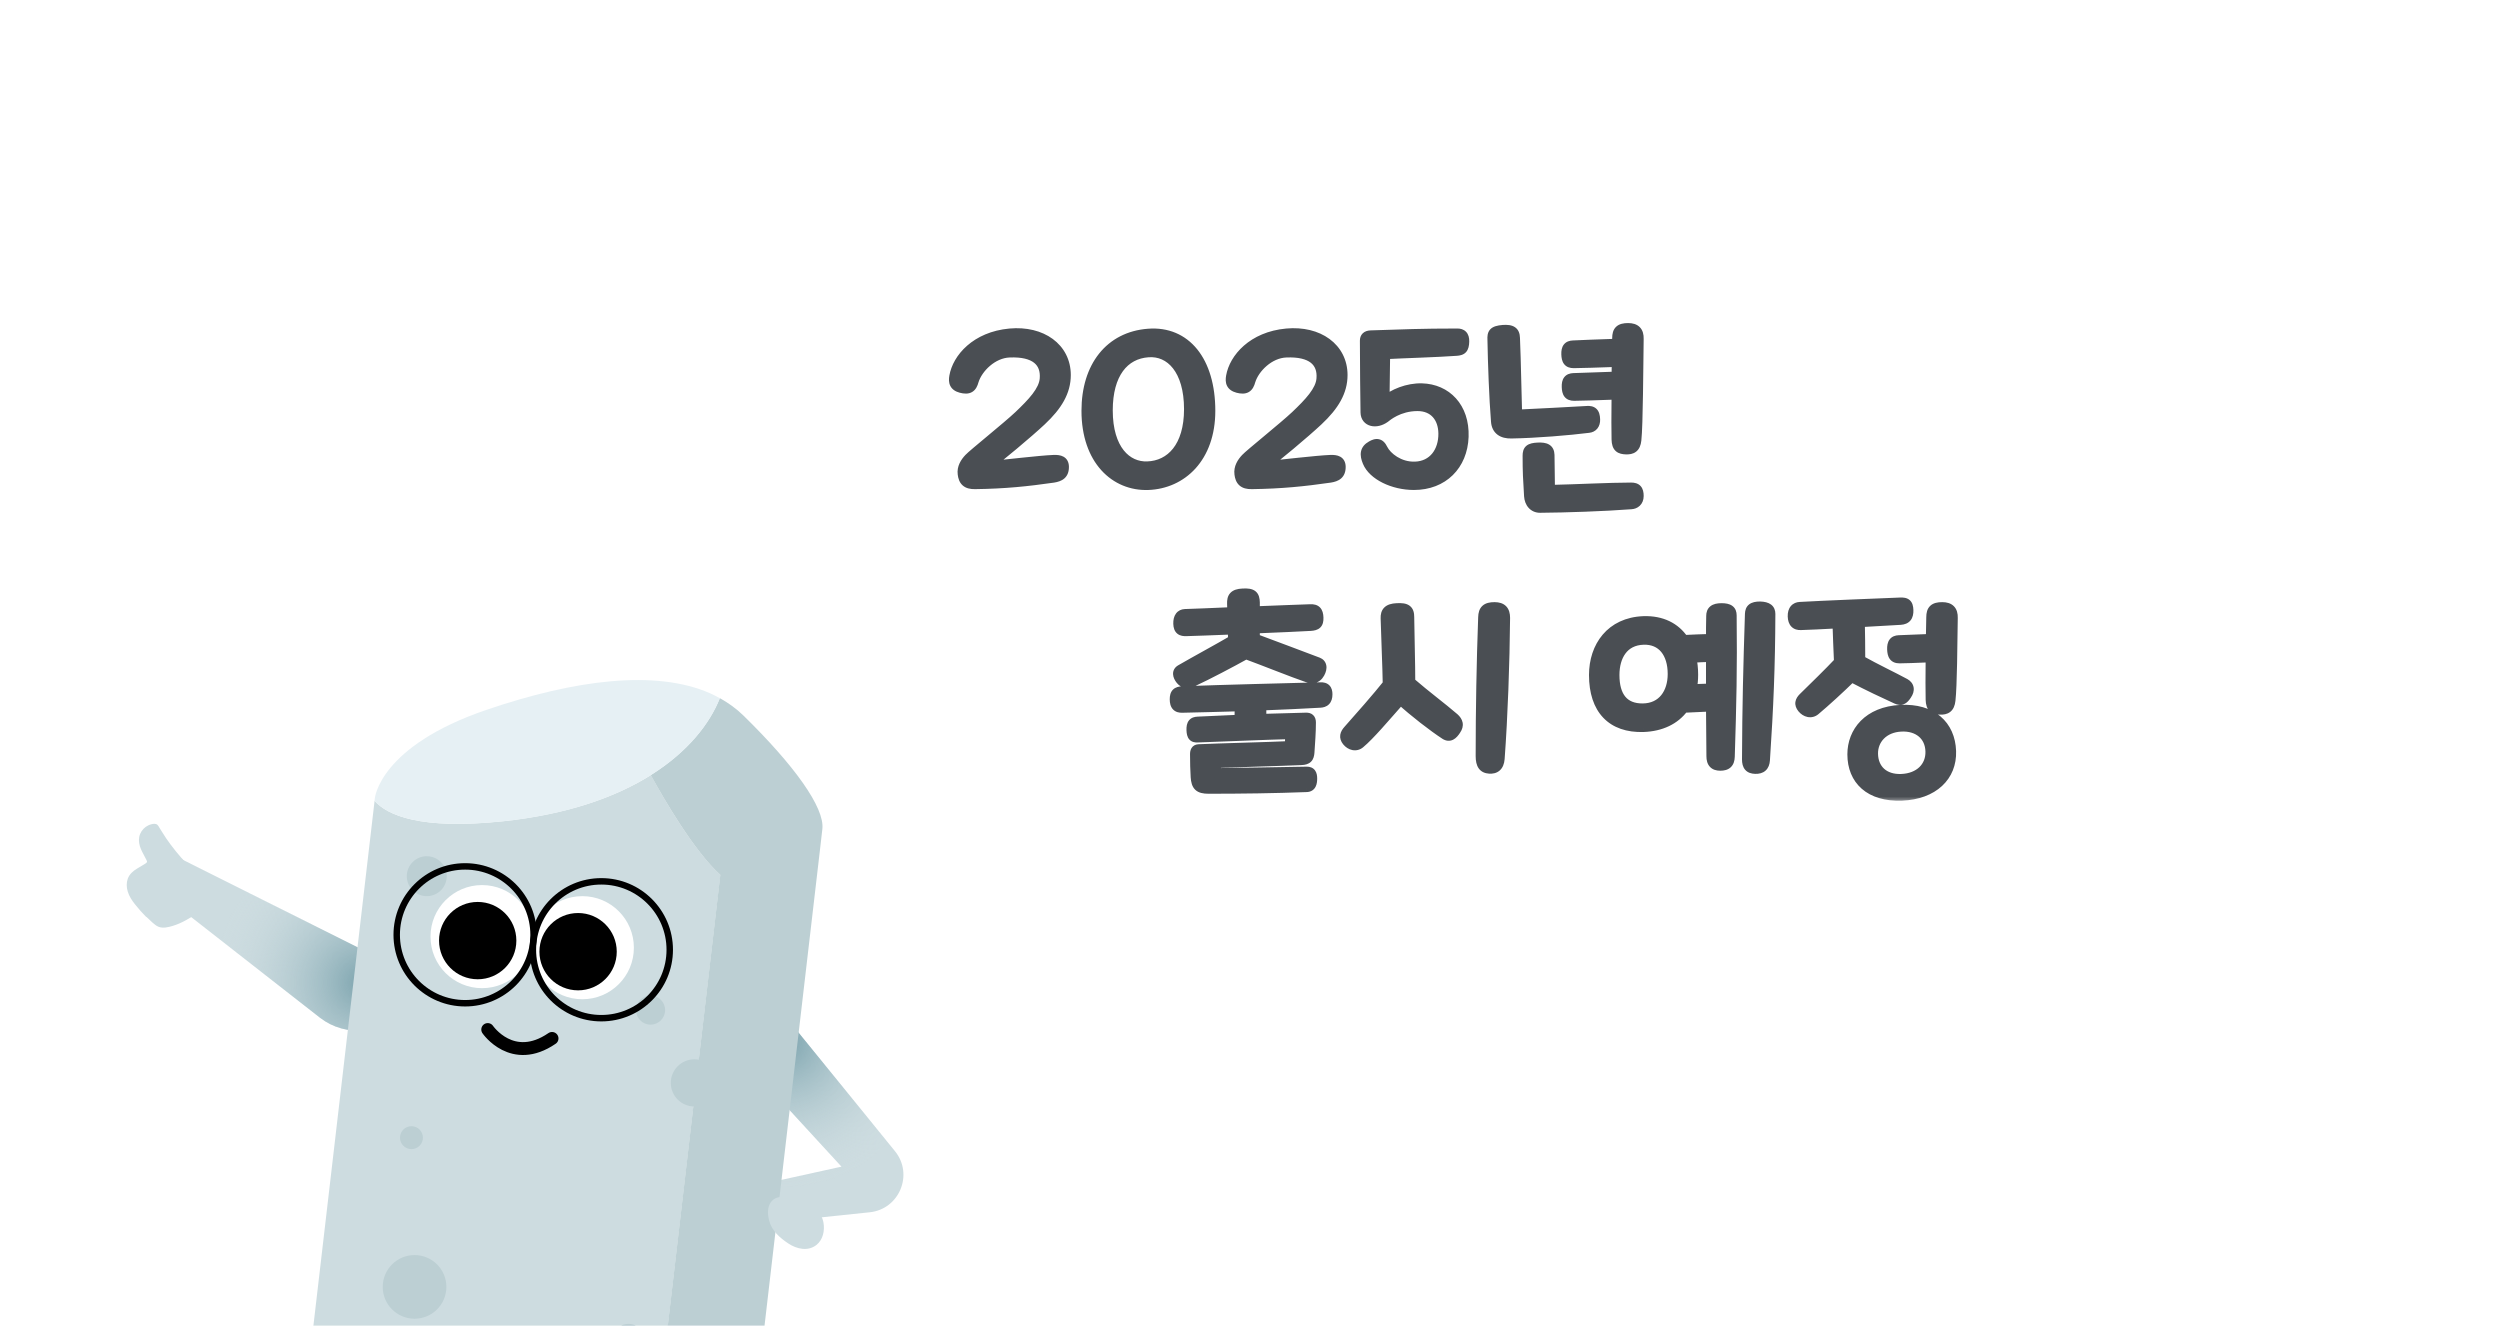<svg width="215" height="114" viewBox="0 0 215 114" fill="none" xmlns="http://www.w3.org/2000/svg">
    <g filter="url(#filter0_d_2722_48880)">
        <path fill-rule="evenodd" clip-rule="evenodd" d="M164.663 18.651C144.096 12.752 122.949 10.035 101.45 10.514C91.676 10.733 81.83 11.609 71.933 13.15C67.013 13.915 62.021 14.867 57.067 18.105C51.335 21.85 43.259 32.226 41.644 44.867C39.696 60.139 48.895 65.204 54.272 67.756C66.912 73.76 80.003 77.618 93.216 80.67L92.898 92.452C92.87 93.499 93.995 94.179 94.922 93.675L111.518 84.652C132.716 88.837 154.188 91.238 176.167 89.619C181.251 89.246 186.415 88.664 191.586 85.652C198.142 81.833 208.283 70.493 208.573 54.877C208.636 51.438 208.015 48.378 207.155 45.789C204.274 37.107 198.924 33.279 193.689 30.333C184.317 25.062 174.551 21.488 164.663 18.651Z" fill="white"/>
    </g>
    <mask id="path-2-outside-1_2722_48880" maskUnits="userSpaceOnUse" x="81" y="27" width="88" height="42" fill="black">
        <rect fill="white" x="81" y="27" width="88" height="42"/>
        <path d="M84.975 40.064C86.595 39.92 89.331 39.578 90.627 39.524C91.149 39.506 91.509 39.614 91.527 40.118C91.545 40.82 91.149 41.018 90.591 41.108C88.341 41.432 86.433 41.63 83.859 41.666C83.103 41.684 82.833 41.36 82.761 40.766C82.689 40.226 82.977 39.758 83.319 39.398C83.625 39.056 86.613 36.662 87.585 35.744C88.755 34.628 89.745 33.602 89.817 32.558C89.925 31.136 89.007 30.254 86.811 30.344C85.371 30.398 84.111 31.658 83.769 32.756C83.607 33.368 83.319 33.566 82.635 33.386C82.041 33.224 81.951 32.864 82.041 32.36C82.311 30.812 83.895 28.922 86.847 28.652C89.601 28.4 91.689 29.894 91.689 32.252C91.689 33.674 90.969 34.898 89.583 36.194C88.413 37.292 85.947 39.344 84.975 40.064ZM98.753 41.738C95.891 41.846 93.407 39.578 93.407 35.33C93.407 31.496 95.441 28.922 98.753 28.67C101.993 28.418 104.117 31.028 104.117 35.33C104.117 39.38 101.651 41.63 98.753 41.738ZM98.681 40.082C100.661 40.01 102.227 38.426 102.227 35.186C102.227 31.802 100.625 30.182 98.753 30.326C96.683 30.47 95.297 32.144 95.297 35.294C95.297 38.66 96.917 40.154 98.681 40.082ZM108.775 40.064C110.395 39.92 113.131 39.578 114.427 39.524C114.949 39.506 115.309 39.614 115.327 40.118C115.345 40.82 114.949 41.018 114.391 41.108C112.141 41.432 110.233 41.63 107.659 41.666C106.903 41.684 106.633 41.36 106.561 40.766C106.489 40.226 106.777 39.758 107.119 39.398C107.425 39.056 110.413 36.662 111.385 35.744C112.555 34.628 113.545 33.602 113.617 32.558C113.725 31.136 112.807 30.254 110.611 30.344C109.171 30.398 107.911 31.658 107.569 32.756C107.407 33.368 107.119 33.566 106.435 33.386C105.841 33.224 105.751 32.864 105.841 32.36C106.111 30.812 107.695 28.922 110.647 28.652C113.401 28.4 115.489 29.894 115.489 32.252C115.489 33.674 114.769 34.898 113.383 36.194C112.213 37.292 109.747 39.344 108.775 40.064ZM119.151 30.488L119.097 34.484C119.781 33.854 121.059 33.332 122.283 33.368C124.389 33.422 125.991 35.006 125.901 37.562C125.811 40.028 124.119 41.738 121.599 41.738C119.781 41.738 118.053 40.874 117.585 39.74C117.315 39.092 117.351 38.642 117.927 38.318C118.359 38.066 118.683 38.066 118.935 38.588C119.277 39.29 120.357 40.154 121.707 40.1C123.237 40.046 124.119 38.822 124.101 37.274C124.083 35.924 123.309 34.952 121.905 34.952C120.285 34.952 119.277 35.834 119.115 35.96C118.359 36.5 117.423 36.32 117.405 35.474C117.387 34.502 117.351 31.1 117.351 29.3C117.351 28.994 117.513 28.832 117.873 28.814C120.699 28.724 122.229 28.652 125.343 28.652C125.703 28.652 125.973 28.832 125.955 29.372C125.937 30.02 125.739 30.164 125.271 30.2C123.543 30.326 120.789 30.398 119.151 30.488ZM138.994 33.962C137.716 34.016 135.664 34.07 135.376 34.07C134.872 34.07 134.728 33.8 134.71 33.278C134.692 32.738 134.872 32.504 135.322 32.486C135.682 32.468 137.734 32.396 138.994 32.36C138.994 31.946 139.012 31.55 139.012 31.154C137.752 31.208 135.628 31.262 135.34 31.262C134.836 31.262 134.692 30.992 134.674 30.47C134.656 29.93 134.836 29.696 135.286 29.678C135.646 29.66 137.77 29.57 139.03 29.534C139.03 29.39 139.048 29.228 139.048 29.084C139.048 28.436 139.3 28.184 140.02 28.184C140.668 28.184 140.974 28.49 140.956 29.138C140.92 31.442 140.902 36.554 140.758 37.85C140.686 38.534 140.344 38.696 139.84 38.678C139.318 38.66 139.012 38.516 138.994 37.796C138.976 37.238 138.976 35.69 138.994 33.962ZM136.636 36.824C134.926 37.04 132.118 37.274 129.976 37.31C129.184 37.328 128.68 36.986 128.626 36.248C128.464 34.25 128.356 31.244 128.32 29.192C128.302 28.67 128.374 28.418 129.256 28.346C130.012 28.292 130.3 28.49 130.318 29.066C130.408 31.154 130.444 33.89 130.498 35.42C130.498 35.546 130.57 35.618 130.678 35.618C132.478 35.528 134.71 35.42 136.51 35.312C136.924 35.294 137.194 35.42 137.212 36.068C137.23 36.536 136.978 36.788 136.636 36.824ZM140.29 43.394C137.914 43.574 134.674 43.682 132.442 43.7C131.866 43.7 131.506 43.25 131.47 42.656C131.38 41.198 131.344 40.586 131.344 39.2C131.344 38.66 131.542 38.498 132.244 38.462C132.946 38.426 133.27 38.588 133.288 39.128C133.306 39.92 133.306 41.216 133.324 41.882C133.324 42.008 133.378 42.098 133.504 42.098C135.34 42.062 138.454 41.9 140.272 41.9C140.758 41.9 140.956 42.098 140.956 42.656C140.956 43.16 140.614 43.376 140.29 43.394ZM108.503 60.698L108.503 61.796C109.817 61.76 111.131 61.724 112.337 61.688C112.607 61.688 112.769 61.796 112.769 62.138C112.769 63.002 112.697 63.866 112.643 64.712C112.607 65.18 112.445 65.378 111.923 65.396C109.943 65.486 106.775 65.558 104.597 65.648C104.597 65.9 104.597 66.188 104.615 66.458C106.829 66.44 109.997 66.368 112.391 66.332C112.751 66.332 112.877 66.548 112.877 66.944C112.877 67.34 112.805 67.7 112.373 67.718C109.565 67.826 106.757 67.862 103.931 67.862C103.085 67.862 102.851 67.592 102.797 66.818C102.761 66.206 102.743 65.594 102.743 64.874C102.743 64.604 102.815 64.424 103.067 64.406C104.975 64.316 109.007 64.226 110.897 64.136C110.915 63.722 110.915 63.596 110.915 63.164C108.791 63.218 105.119 63.38 102.995 63.452C102.617 63.47 102.455 63.326 102.437 62.786C102.419 62.228 102.599 62.048 103.013 62.03C104.075 61.976 105.299 61.922 106.577 61.868L106.577 60.77C104.867 60.824 103.175 60.86 101.681 60.896C101.231 60.914 100.997 60.698 100.997 60.14C100.997 59.618 101.195 59.438 101.699 59.42C105.461 59.276 110.285 59.168 113.561 59.078C114.011 59.06 114.191 59.276 114.191 59.708C114.191 60.266 113.921 60.446 113.525 60.464C112.031 60.554 110.285 60.626 108.503 60.698ZM107.945 54.074L107.945 54.902C109.511 55.496 112.067 56.432 113.363 56.936C113.687 57.062 113.795 57.422 113.525 57.908C113.237 58.43 112.805 58.412 112.391 58.268C111.221 57.872 108.629 56.828 107.153 56.288C105.893 56.99 103.877 58.052 102.671 58.61C102.221 58.808 101.825 58.862 101.519 58.484C101.231 58.124 101.177 57.764 101.519 57.566C102.887 56.774 104.759 55.766 106.019 55.028C106.001 54.794 106.001 54.488 106.001 54.164C104.255 54.236 102.689 54.29 102.023 54.308C101.591 54.326 101.321 54.2 101.303 53.642C101.285 53.066 101.537 52.796 101.897 52.778C102.653 52.76 104.219 52.688 105.947 52.616C105.947 52.328 105.929 52.076 105.929 51.914C105.911 51.356 106.091 51.05 106.865 51.014C107.729 50.96 107.927 51.194 107.945 51.806L107.945 52.544C109.961 52.454 111.869 52.4 112.697 52.364C113.183 52.346 113.399 52.544 113.417 53.12C113.435 53.678 113.219 53.822 112.715 53.858C111.941 53.912 109.997 53.984 107.945 54.074ZM128.999 65.252C128.945 65.936 128.585 66.17 128.081 66.134C127.559 66.098 127.307 65.792 127.307 65.018C127.307 61.022 127.379 57.026 127.523 53.084C127.541 52.436 127.811 52.184 128.531 52.184C129.179 52.184 129.467 52.49 129.467 53.138C129.431 57.062 129.269 61.616 128.999 65.252ZM120.449 60.212C119.045 61.796 117.857 63.218 116.975 63.956C116.615 64.262 116.129 64.136 115.823 63.758C115.535 63.398 115.643 63.092 115.913 62.786C116.831 61.76 118.487 59.87 119.315 58.826C119.297 57.386 119.171 54.668 119.135 53.174C119.117 52.616 119.351 52.31 120.125 52.274C120.989 52.22 121.223 52.454 121.223 53.066C121.241 54.722 121.313 57.062 121.313 58.646C122.663 59.816 124.013 60.806 125.075 61.724C125.417 62.03 125.525 62.372 125.237 62.786C124.949 63.236 124.661 63.452 124.265 63.2C123.239 62.534 121.565 61.238 120.449 60.212ZM147.116 60.788C146.414 60.824 145.478 60.86 144.812 60.896C144.056 61.922 142.85 62.498 141.338 62.552C138.602 62.642 137.054 61.022 137.054 58.052C137.054 55.586 138.512 53.498 141.338 53.39C142.922 53.336 144.092 53.948 144.812 55.01C145.514 54.974 146.45 54.938 147.116 54.92C147.116 54.272 147.116 53.624 147.134 52.976C147.134 52.508 147.386 52.274 148.052 52.274C148.7 52.274 148.952 52.472 148.952 52.922C149.006 57.458 148.934 60.536 148.79 65.072C148.772 65.648 148.502 65.882 147.944 65.882C147.404 65.882 147.152 65.612 147.152 65.036C147.134 63.614 147.134 62.21 147.116 60.788ZM151.814 65.378C151.778 65.918 151.49 66.17 150.95 66.152C150.428 66.134 150.212 65.882 150.212 65.306C150.23 60.734 150.32 57.26 150.464 52.796C150.482 52.346 150.698 52.13 151.364 52.13C152.03 52.148 152.282 52.382 152.282 52.796C152.264 57.332 152.12 60.806 151.814 65.378ZM141.284 60.896C142.958 60.878 143.822 59.582 143.822 57.962C143.822 56.18 142.922 54.992 141.338 55.046C139.628 55.1 138.872 56.45 138.872 58.052C138.872 59.87 139.646 60.914 141.284 60.896ZM147.116 59.186L147.116 56.522C146.63 56.54 146.036 56.558 145.496 56.594C145.586 57.026 145.64 57.512 145.64 58.016C145.64 58.448 145.604 58.862 145.514 59.24C146.072 59.222 146.648 59.204 147.116 59.186ZM167.824 64.604C167.896 66.764 166.294 68.348 163.558 68.456C160.786 68.564 159.274 67.088 159.274 64.874C159.274 62.93 160.642 61.166 163.45 61.022C166.15 60.878 167.752 62.354 167.824 64.604ZM159.238 58.268C158.284 59.204 157.006 60.374 156.124 61.112C155.764 61.418 155.278 61.292 154.972 60.914C154.684 60.554 154.774 60.266 155.062 59.978C155.98 59.078 157.294 57.8 158.122 56.918C158.068 55.784 158.032 54.686 157.996 53.642C156.7 53.714 155.512 53.768 154.864 53.786C154.432 53.804 154.162 53.57 154.144 53.012C154.126 52.436 154.414 52.184 154.792 52.166C156.682 52.058 161.596 51.86 163.432 51.788C163.918 51.77 164.134 51.896 164.152 52.472C164.17 53.03 163.954 53.3 163.45 53.336C162.748 53.372 161.416 53.444 159.976 53.534C159.994 54.452 160.012 55.658 160.012 56.756C161.362 57.512 162.784 58.178 163.846 58.754C164.224 58.97 164.296 59.348 164.008 59.762C163.72 60.212 163.486 60.32 163.09 60.14C162.064 59.672 160.642 59.006 159.238 58.268ZM166.006 56.558C164.926 56.612 163.612 56.648 163.36 56.648C162.856 56.648 162.712 56.36 162.694 55.838C162.676 55.298 162.856 55.046 163.306 55.028C163.612 55.01 164.962 54.956 166.024 54.92C166.042 54.29 166.042 53.678 166.06 53.084C166.06 52.436 166.312 52.184 167.032 52.184C167.68 52.184 167.986 52.49 167.968 53.138C167.932 55.442 167.914 58.934 167.77 60.23C167.698 60.914 167.356 61.076 166.852 61.058C166.33 61.04 166.024 60.896 166.006 60.176C165.988 59.528 165.988 58.142 166.006 56.558ZM165.988 64.622C165.952 63.272 164.944 62.444 163.504 62.516C161.992 62.588 161.092 63.614 161.11 64.82C161.128 66.152 162.046 67.016 163.504 66.962C165.07 66.908 166.024 65.918 165.988 64.622Z"/>
    </mask>
    <path d="M84.975 40.064C86.595 39.92 89.331 39.578 90.627 39.524C91.149 39.506 91.509 39.614 91.527 40.118C91.545 40.82 91.149 41.018 90.591 41.108C88.341 41.432 86.433 41.63 83.859 41.666C83.103 41.684 82.833 41.36 82.761 40.766C82.689 40.226 82.977 39.758 83.319 39.398C83.625 39.056 86.613 36.662 87.585 35.744C88.755 34.628 89.745 33.602 89.817 32.558C89.925 31.136 89.007 30.254 86.811 30.344C85.371 30.398 84.111 31.658 83.769 32.756C83.607 33.368 83.319 33.566 82.635 33.386C82.041 33.224 81.951 32.864 82.041 32.36C82.311 30.812 83.895 28.922 86.847 28.652C89.601 28.4 91.689 29.894 91.689 32.252C91.689 33.674 90.969 34.898 89.583 36.194C88.413 37.292 85.947 39.344 84.975 40.064ZM98.753 41.738C95.891 41.846 93.407 39.578 93.407 35.33C93.407 31.496 95.441 28.922 98.753 28.67C101.993 28.418 104.117 31.028 104.117 35.33C104.117 39.38 101.651 41.63 98.753 41.738ZM98.681 40.082C100.661 40.01 102.227 38.426 102.227 35.186C102.227 31.802 100.625 30.182 98.753 30.326C96.683 30.47 95.297 32.144 95.297 35.294C95.297 38.66 96.917 40.154 98.681 40.082ZM108.775 40.064C110.395 39.92 113.131 39.578 114.427 39.524C114.949 39.506 115.309 39.614 115.327 40.118C115.345 40.82 114.949 41.018 114.391 41.108C112.141 41.432 110.233 41.63 107.659 41.666C106.903 41.684 106.633 41.36 106.561 40.766C106.489 40.226 106.777 39.758 107.119 39.398C107.425 39.056 110.413 36.662 111.385 35.744C112.555 34.628 113.545 33.602 113.617 32.558C113.725 31.136 112.807 30.254 110.611 30.344C109.171 30.398 107.911 31.658 107.569 32.756C107.407 33.368 107.119 33.566 106.435 33.386C105.841 33.224 105.751 32.864 105.841 32.36C106.111 30.812 107.695 28.922 110.647 28.652C113.401 28.4 115.489 29.894 115.489 32.252C115.489 33.674 114.769 34.898 113.383 36.194C112.213 37.292 109.747 39.344 108.775 40.064ZM119.151 30.488L119.097 34.484C119.781 33.854 121.059 33.332 122.283 33.368C124.389 33.422 125.991 35.006 125.901 37.562C125.811 40.028 124.119 41.738 121.599 41.738C119.781 41.738 118.053 40.874 117.585 39.74C117.315 39.092 117.351 38.642 117.927 38.318C118.359 38.066 118.683 38.066 118.935 38.588C119.277 39.29 120.357 40.154 121.707 40.1C123.237 40.046 124.119 38.822 124.101 37.274C124.083 35.924 123.309 34.952 121.905 34.952C120.285 34.952 119.277 35.834 119.115 35.96C118.359 36.5 117.423 36.32 117.405 35.474C117.387 34.502 117.351 31.1 117.351 29.3C117.351 28.994 117.513 28.832 117.873 28.814C120.699 28.724 122.229 28.652 125.343 28.652C125.703 28.652 125.973 28.832 125.955 29.372C125.937 30.02 125.739 30.164 125.271 30.2C123.543 30.326 120.789 30.398 119.151 30.488ZM138.994 33.962C137.716 34.016 135.664 34.07 135.376 34.07C134.872 34.07 134.728 33.8 134.71 33.278C134.692 32.738 134.872 32.504 135.322 32.486C135.682 32.468 137.734 32.396 138.994 32.36C138.994 31.946 139.012 31.55 139.012 31.154C137.752 31.208 135.628 31.262 135.34 31.262C134.836 31.262 134.692 30.992 134.674 30.47C134.656 29.93 134.836 29.696 135.286 29.678C135.646 29.66 137.77 29.57 139.03 29.534C139.03 29.39 139.048 29.228 139.048 29.084C139.048 28.436 139.3 28.184 140.02 28.184C140.668 28.184 140.974 28.49 140.956 29.138C140.92 31.442 140.902 36.554 140.758 37.85C140.686 38.534 140.344 38.696 139.84 38.678C139.318 38.66 139.012 38.516 138.994 37.796C138.976 37.238 138.976 35.69 138.994 33.962ZM136.636 36.824C134.926 37.04 132.118 37.274 129.976 37.31C129.184 37.328 128.68 36.986 128.626 36.248C128.464 34.25 128.356 31.244 128.32 29.192C128.302 28.67 128.374 28.418 129.256 28.346C130.012 28.292 130.3 28.49 130.318 29.066C130.408 31.154 130.444 33.89 130.498 35.42C130.498 35.546 130.57 35.618 130.678 35.618C132.478 35.528 134.71 35.42 136.51 35.312C136.924 35.294 137.194 35.42 137.212 36.068C137.23 36.536 136.978 36.788 136.636 36.824ZM140.29 43.394C137.914 43.574 134.674 43.682 132.442 43.7C131.866 43.7 131.506 43.25 131.47 42.656C131.38 41.198 131.344 40.586 131.344 39.2C131.344 38.66 131.542 38.498 132.244 38.462C132.946 38.426 133.27 38.588 133.288 39.128C133.306 39.92 133.306 41.216 133.324 41.882C133.324 42.008 133.378 42.098 133.504 42.098C135.34 42.062 138.454 41.9 140.272 41.9C140.758 41.9 140.956 42.098 140.956 42.656C140.956 43.16 140.614 43.376 140.29 43.394ZM108.503 60.698L108.503 61.796C109.817 61.76 111.131 61.724 112.337 61.688C112.607 61.688 112.769 61.796 112.769 62.138C112.769 63.002 112.697 63.866 112.643 64.712C112.607 65.18 112.445 65.378 111.923 65.396C109.943 65.486 106.775 65.558 104.597 65.648C104.597 65.9 104.597 66.188 104.615 66.458C106.829 66.44 109.997 66.368 112.391 66.332C112.751 66.332 112.877 66.548 112.877 66.944C112.877 67.34 112.805 67.7 112.373 67.718C109.565 67.826 106.757 67.862 103.931 67.862C103.085 67.862 102.851 67.592 102.797 66.818C102.761 66.206 102.743 65.594 102.743 64.874C102.743 64.604 102.815 64.424 103.067 64.406C104.975 64.316 109.007 64.226 110.897 64.136C110.915 63.722 110.915 63.596 110.915 63.164C108.791 63.218 105.119 63.38 102.995 63.452C102.617 63.47 102.455 63.326 102.437 62.786C102.419 62.228 102.599 62.048 103.013 62.03C104.075 61.976 105.299 61.922 106.577 61.868L106.577 60.77C104.867 60.824 103.175 60.86 101.681 60.896C101.231 60.914 100.997 60.698 100.997 60.14C100.997 59.618 101.195 59.438 101.699 59.42C105.461 59.276 110.285 59.168 113.561 59.078C114.011 59.06 114.191 59.276 114.191 59.708C114.191 60.266 113.921 60.446 113.525 60.464C112.031 60.554 110.285 60.626 108.503 60.698ZM107.945 54.074L107.945 54.902C109.511 55.496 112.067 56.432 113.363 56.936C113.687 57.062 113.795 57.422 113.525 57.908C113.237 58.43 112.805 58.412 112.391 58.268C111.221 57.872 108.629 56.828 107.153 56.288C105.893 56.99 103.877 58.052 102.671 58.61C102.221 58.808 101.825 58.862 101.519 58.484C101.231 58.124 101.177 57.764 101.519 57.566C102.887 56.774 104.759 55.766 106.019 55.028C106.001 54.794 106.001 54.488 106.001 54.164C104.255 54.236 102.689 54.29 102.023 54.308C101.591 54.326 101.321 54.2 101.303 53.642C101.285 53.066 101.537 52.796 101.897 52.778C102.653 52.76 104.219 52.688 105.947 52.616C105.947 52.328 105.929 52.076 105.929 51.914C105.911 51.356 106.091 51.05 106.865 51.014C107.729 50.96 107.927 51.194 107.945 51.806L107.945 52.544C109.961 52.454 111.869 52.4 112.697 52.364C113.183 52.346 113.399 52.544 113.417 53.12C113.435 53.678 113.219 53.822 112.715 53.858C111.941 53.912 109.997 53.984 107.945 54.074ZM128.999 65.252C128.945 65.936 128.585 66.17 128.081 66.134C127.559 66.098 127.307 65.792 127.307 65.018C127.307 61.022 127.379 57.026 127.523 53.084C127.541 52.436 127.811 52.184 128.531 52.184C129.179 52.184 129.467 52.49 129.467 53.138C129.431 57.062 129.269 61.616 128.999 65.252ZM120.449 60.212C119.045 61.796 117.857 63.218 116.975 63.956C116.615 64.262 116.129 64.136 115.823 63.758C115.535 63.398 115.643 63.092 115.913 62.786C116.831 61.76 118.487 59.87 119.315 58.826C119.297 57.386 119.171 54.668 119.135 53.174C119.117 52.616 119.351 52.31 120.125 52.274C120.989 52.22 121.223 52.454 121.223 53.066C121.241 54.722 121.313 57.062 121.313 58.646C122.663 59.816 124.013 60.806 125.075 61.724C125.417 62.03 125.525 62.372 125.237 62.786C124.949 63.236 124.661 63.452 124.265 63.2C123.239 62.534 121.565 61.238 120.449 60.212ZM147.116 60.788C146.414 60.824 145.478 60.86 144.812 60.896C144.056 61.922 142.85 62.498 141.338 62.552C138.602 62.642 137.054 61.022 137.054 58.052C137.054 55.586 138.512 53.498 141.338 53.39C142.922 53.336 144.092 53.948 144.812 55.01C145.514 54.974 146.45 54.938 147.116 54.92C147.116 54.272 147.116 53.624 147.134 52.976C147.134 52.508 147.386 52.274 148.052 52.274C148.7 52.274 148.952 52.472 148.952 52.922C149.006 57.458 148.934 60.536 148.79 65.072C148.772 65.648 148.502 65.882 147.944 65.882C147.404 65.882 147.152 65.612 147.152 65.036C147.134 63.614 147.134 62.21 147.116 60.788ZM151.814 65.378C151.778 65.918 151.49 66.17 150.95 66.152C150.428 66.134 150.212 65.882 150.212 65.306C150.23 60.734 150.32 57.26 150.464 52.796C150.482 52.346 150.698 52.13 151.364 52.13C152.03 52.148 152.282 52.382 152.282 52.796C152.264 57.332 152.12 60.806 151.814 65.378ZM141.284 60.896C142.958 60.878 143.822 59.582 143.822 57.962C143.822 56.18 142.922 54.992 141.338 55.046C139.628 55.1 138.872 56.45 138.872 58.052C138.872 59.87 139.646 60.914 141.284 60.896ZM147.116 59.186L147.116 56.522C146.63 56.54 146.036 56.558 145.496 56.594C145.586 57.026 145.64 57.512 145.64 58.016C145.64 58.448 145.604 58.862 145.514 59.24C146.072 59.222 146.648 59.204 147.116 59.186ZM167.824 64.604C167.896 66.764 166.294 68.348 163.558 68.456C160.786 68.564 159.274 67.088 159.274 64.874C159.274 62.93 160.642 61.166 163.45 61.022C166.15 60.878 167.752 62.354 167.824 64.604ZM159.238 58.268C158.284 59.204 157.006 60.374 156.124 61.112C155.764 61.418 155.278 61.292 154.972 60.914C154.684 60.554 154.774 60.266 155.062 59.978C155.98 59.078 157.294 57.8 158.122 56.918C158.068 55.784 158.032 54.686 157.996 53.642C156.7 53.714 155.512 53.768 154.864 53.786C154.432 53.804 154.162 53.57 154.144 53.012C154.126 52.436 154.414 52.184 154.792 52.166C156.682 52.058 161.596 51.86 163.432 51.788C163.918 51.77 164.134 51.896 164.152 52.472C164.17 53.03 163.954 53.3 163.45 53.336C162.748 53.372 161.416 53.444 159.976 53.534C159.994 54.452 160.012 55.658 160.012 56.756C161.362 57.512 162.784 58.178 163.846 58.754C164.224 58.97 164.296 59.348 164.008 59.762C163.72 60.212 163.486 60.32 163.09 60.14C162.064 59.672 160.642 59.006 159.238 58.268ZM166.006 56.558C164.926 56.612 163.612 56.648 163.36 56.648C162.856 56.648 162.712 56.36 162.694 55.838C162.676 55.298 162.856 55.046 163.306 55.028C163.612 55.01 164.962 54.956 166.024 54.92C166.042 54.29 166.042 53.678 166.06 53.084C166.06 52.436 166.312 52.184 167.032 52.184C167.68 52.184 167.986 52.49 167.968 53.138C167.932 55.442 167.914 58.934 167.77 60.23C167.698 60.914 167.356 61.076 166.852 61.058C166.33 61.04 166.024 60.896 166.006 60.176C165.988 59.528 165.988 58.142 166.006 56.558ZM165.988 64.622C165.952 63.272 164.944 62.444 163.504 62.516C161.992 62.588 161.092 63.614 161.11 64.82C161.128 66.152 162.046 67.016 163.504 66.962C165.07 66.908 166.024 65.918 165.988 64.622Z" fill="#4A4E53"/>
    <path d="M84.975 40.064L84.737 39.743L83.595 40.588L85.01 40.462L84.975 40.064ZM90.627 39.524L90.613 39.124L90.61 39.124L90.627 39.524ZM91.527 40.118L91.927 40.108L91.927 40.104L91.527 40.118ZM90.591 41.108L90.648 41.504L90.655 41.503L90.591 41.108ZM83.859 41.666L83.853 41.266L83.849 41.266L83.859 41.666ZM82.761 40.766L83.158 40.718L83.157 40.713L82.761 40.766ZM83.319 39.398L83.609 39.674L83.617 39.665L83.319 39.398ZM87.585 35.744L87.86 36.035L87.861 36.033L87.585 35.744ZM89.817 32.558L89.418 32.528L89.418 32.531L89.817 32.558ZM86.811 30.344L86.826 30.744L86.827 30.744L86.811 30.344ZM83.769 32.756L83.387 32.637L83.385 32.645L83.382 32.654L83.769 32.756ZM82.635 33.386L82.53 33.772L82.533 33.773L82.635 33.386ZM82.041 32.36L82.435 32.43L82.435 32.429L82.041 32.36ZM86.847 28.652L86.883 29.05L86.883 29.05L86.847 28.652ZM89.583 36.194L89.31 35.902L89.309 35.902L89.583 36.194ZM85.01 40.462C86.663 40.316 89.357 39.977 90.644 39.924L90.61 39.124C89.305 39.179 86.527 39.525 84.94 39.666L85.01 40.462ZM90.641 39.924C90.89 39.915 91.015 39.943 91.071 39.975C91.09 39.985 91.096 39.993 91.102 40.003C91.109 40.016 91.124 40.053 91.127 40.132L91.927 40.104C91.914 39.741 91.764 39.445 91.461 39.276C91.202 39.132 90.886 39.115 90.613 39.124L90.641 39.924ZM91.127 40.128C91.134 40.398 91.063 40.495 91.009 40.544C90.932 40.613 90.79 40.671 90.527 40.713L90.655 41.503C90.95 41.455 91.285 41.369 91.541 41.141C91.82 40.893 91.938 40.54 91.927 40.108L91.127 40.128ZM90.534 40.712C88.296 41.034 86.406 41.23 83.853 41.266L83.865 42.066C86.46 42.03 88.386 41.83 90.648 41.504L90.534 40.712ZM83.849 41.266C83.522 41.274 83.385 41.205 83.32 41.147C83.254 41.088 83.189 40.973 83.158 40.718L82.364 40.814C82.405 41.153 82.511 41.497 82.787 41.744C83.064 41.992 83.439 42.076 83.868 42.066L83.849 41.266ZM83.157 40.713C83.109 40.354 83.296 40.003 83.609 39.673L83.029 39.123C82.658 39.513 82.268 40.098 82.365 40.819L83.157 40.713ZM83.617 39.665C83.67 39.605 83.886 39.414 84.237 39.117C84.573 38.831 85.004 38.473 85.458 38.094C86.36 37.342 87.362 36.505 87.86 36.035L87.31 35.453C86.836 35.901 85.858 36.72 84.946 37.48C84.493 37.857 84.059 38.218 83.719 38.507C83.393 38.784 83.121 39.02 83.021 39.131L83.617 39.665ZM87.861 36.033C88.445 35.476 89.007 34.921 89.43 34.367C89.852 33.815 90.172 33.222 90.216 32.586L89.418 32.531C89.39 32.938 89.178 33.38 88.795 33.881C88.413 34.38 87.895 34.896 87.309 35.455L87.861 36.033ZM90.216 32.588C90.277 31.78 90.046 31.059 89.426 30.57C88.827 30.098 87.936 29.898 86.795 29.944L86.827 30.744C87.882 30.7 88.548 30.896 88.93 31.198C89.291 31.483 89.465 31.914 89.418 32.528L90.216 32.588ZM86.796 29.944C85.964 29.976 85.206 30.353 84.618 30.854C84.033 31.354 83.584 32.005 83.387 32.637L84.151 32.875C84.296 32.409 84.648 31.881 85.138 31.463C85.626 31.046 86.218 30.767 86.826 30.744L86.796 29.944ZM83.382 32.654C83.309 32.93 83.233 33.001 83.196 33.022C83.159 33.044 83.047 33.081 82.737 32.999L82.533 33.773C82.906 33.871 83.281 33.899 83.599 33.714C83.918 33.528 84.067 33.194 84.156 32.858L83.382 32.654ZM82.74 33C82.51 32.937 82.458 32.861 82.44 32.824C82.412 32.768 82.394 32.657 82.435 32.43L81.647 32.29C81.598 32.567 81.58 32.888 81.723 33.178C81.876 33.489 82.165 33.673 82.53 33.772L82.74 33ZM82.435 32.429C82.671 31.075 84.094 29.305 86.883 29.05L86.811 28.254C83.696 28.539 81.951 30.549 81.647 32.291L82.435 32.429ZM86.883 29.05C88.183 28.931 89.291 29.227 90.064 29.796C90.829 30.358 91.289 31.202 91.289 32.252L92.089 32.252C92.089 30.944 91.505 29.862 90.538 29.151C89.578 28.446 88.265 28.121 86.811 28.254L86.883 29.05ZM91.289 32.252C91.289 33.516 90.658 34.642 89.31 35.902L89.856 36.486C91.28 35.154 92.089 33.832 92.089 32.252L91.289 32.252ZM89.309 35.902C88.15 36.99 85.696 39.032 84.737 39.743L85.213 40.385C86.198 39.656 88.676 37.594 89.857 36.486L89.309 35.902ZM98.753 41.738L98.738 41.338L98.737 41.338L98.753 41.738ZM98.753 28.67L98.783 29.069L98.784 29.069L98.753 28.67ZM98.681 40.082L98.666 39.682L98.664 39.682L98.681 40.082ZM98.753 30.326L98.78 30.725L98.783 30.725L98.753 30.326ZM98.737 41.338C97.421 41.388 96.2 40.894 95.303 39.9C94.404 38.903 93.807 37.377 93.807 35.33L93.007 35.33C93.007 37.531 93.651 39.263 94.709 40.435C95.77 41.611 97.222 42.196 98.768 42.138L98.737 41.338ZM93.807 35.33C93.807 33.481 94.297 31.974 95.15 30.907C95.999 29.845 97.23 29.187 98.783 29.069L98.722 28.271C96.963 28.405 95.521 29.16 94.525 30.407C93.533 31.648 93.007 33.344 93.007 35.33L93.807 35.33ZM98.784 29.069C100.277 28.953 101.488 29.491 102.338 30.544C103.2 31.61 103.717 33.239 103.717 35.33L104.517 35.33C104.517 33.12 103.971 31.292 102.961 30.041C101.939 28.776 100.469 28.135 98.722 28.271L98.784 29.069ZM103.717 35.33C103.717 37.272 103.127 38.747 102.225 39.744C101.322 40.742 100.085 41.288 98.738 41.338L98.767 42.138C100.318 42.08 101.763 41.447 102.818 40.281C103.874 39.113 104.517 37.438 104.517 35.33L103.717 35.33ZM98.695 40.482C99.795 40.442 100.794 39.977 101.51 39.07C102.22 38.169 102.627 36.867 102.627 35.186L101.827 35.186C101.827 36.745 101.45 37.855 100.882 38.574C100.32 39.286 99.546 39.65 98.666 39.682L98.695 40.482ZM102.627 35.186C102.627 33.437 102.213 32.088 101.506 31.186C100.791 30.273 99.794 29.845 98.722 29.927L98.783 30.725C99.583 30.663 100.323 30.973 100.877 31.68C101.439 32.398 101.827 33.551 101.827 35.186L102.627 35.186ZM98.725 29.927C97.579 30.007 96.604 30.516 95.925 31.447C95.254 32.367 94.897 33.666 94.897 35.294L95.697 35.294C95.697 33.772 96.032 32.659 96.572 31.918C97.103 31.189 97.856 30.789 98.78 30.725L98.725 29.927ZM94.897 35.294C94.897 37.036 95.316 38.349 96.014 39.227C96.719 40.112 97.688 40.523 98.697 40.482L98.664 39.682C97.909 39.713 97.186 39.413 96.64 38.728C96.088 38.035 95.697 36.917 95.697 35.294L94.897 35.294ZM108.775 40.064L108.537 39.743L107.395 40.588L108.81 40.462L108.775 40.064ZM114.427 39.524L114.413 39.124L114.41 39.124L114.427 39.524ZM115.327 40.118L115.727 40.108L115.727 40.104L115.327 40.118ZM114.391 41.108L114.448 41.504L114.455 41.503L114.391 41.108ZM107.659 41.666L107.653 41.266L107.65 41.266L107.659 41.666ZM106.561 40.766L106.958 40.718L106.958 40.713L106.561 40.766ZM107.119 39.398L107.409 39.674L107.417 39.665L107.119 39.398ZM111.385 35.744L111.66 36.035L111.661 36.033L111.385 35.744ZM113.617 32.558L113.218 32.528L113.218 32.531L113.617 32.558ZM110.611 30.344L110.626 30.744L110.627 30.744L110.611 30.344ZM107.569 32.756L107.187 32.637L107.185 32.645L107.182 32.654L107.569 32.756ZM106.435 33.386L106.33 33.772L106.333 33.773L106.435 33.386ZM105.841 32.36L106.235 32.43L106.235 32.429L105.841 32.36ZM110.647 28.652L110.683 29.05L110.683 29.05L110.647 28.652ZM113.383 36.194L113.11 35.902L113.109 35.902L113.383 36.194ZM108.81 40.462C110.463 40.316 113.157 39.977 114.444 39.924L114.41 39.124C113.105 39.179 110.327 39.525 108.74 39.666L108.81 40.462ZM114.441 39.924C114.69 39.915 114.815 39.943 114.871 39.975C114.89 39.985 114.896 39.993 114.902 40.003C114.909 40.016 114.924 40.053 114.927 40.132L115.727 40.104C115.714 39.741 115.564 39.445 115.261 39.276C115.002 39.132 114.686 39.115 114.413 39.124L114.441 39.924ZM114.927 40.128C114.934 40.398 114.863 40.495 114.809 40.544C114.732 40.613 114.59 40.671 114.327 40.713L114.455 41.503C114.75 41.455 115.085 41.369 115.341 41.141C115.62 40.893 115.738 40.54 115.727 40.108L114.927 40.128ZM114.334 40.712C112.096 41.034 110.206 41.23 107.653 41.266L107.665 42.066C110.26 42.03 112.186 41.83 114.448 41.504L114.334 40.712ZM107.65 41.266C107.322 41.274 107.185 41.205 107.12 41.147C107.054 41.088 106.989 40.973 106.958 40.718L106.164 40.814C106.205 41.153 106.311 41.497 106.587 41.744C106.864 41.992 107.24 42.076 107.669 42.066L107.65 41.266ZM106.958 40.713C106.91 40.354 107.096 40.003 107.409 39.673L106.829 39.123C106.458 39.513 106.068 40.098 106.165 40.819L106.958 40.713ZM107.417 39.665C107.47 39.605 107.687 39.414 108.037 39.117C108.373 38.831 108.804 38.473 109.258 38.094C110.16 37.342 111.162 36.505 111.66 36.035L111.11 35.453C110.636 35.901 109.658 36.72 108.746 37.48C108.294 37.857 107.859 38.218 107.519 38.507C107.193 38.784 106.921 39.02 106.821 39.131L107.417 39.665ZM111.661 36.033C112.245 35.476 112.807 34.921 113.23 34.367C113.653 33.815 113.972 33.222 114.016 32.586L113.218 32.531C113.19 32.938 112.979 33.38 112.595 33.881C112.214 34.38 111.695 34.896 111.109 35.455L111.661 36.033ZM114.016 32.588C114.077 31.78 113.846 31.059 113.226 30.57C112.627 30.098 111.736 29.898 110.595 29.944L110.627 30.744C111.682 30.7 112.348 30.896 112.73 31.198C113.091 31.483 113.265 31.914 113.218 32.528L114.016 32.588ZM110.596 29.944C109.764 29.976 109.006 30.353 108.419 30.854C107.833 31.354 107.384 32.005 107.187 32.637L107.951 32.875C108.096 32.409 108.448 31.881 108.938 31.463C109.426 31.046 110.018 30.767 110.626 30.744L110.596 29.944ZM107.182 32.654C107.109 32.93 107.033 33.001 106.997 33.022C106.959 33.044 106.848 33.081 106.537 32.999L106.333 33.773C106.706 33.871 107.081 33.899 107.399 33.714C107.718 33.528 107.867 33.194 107.956 32.858L107.182 32.654ZM106.54 33C106.311 32.937 106.258 32.861 106.24 32.824C106.212 32.768 106.194 32.657 106.235 32.43L105.447 32.29C105.398 32.567 105.38 32.888 105.523 33.178C105.676 33.489 105.966 33.673 106.33 33.772L106.54 33ZM106.235 32.429C106.471 31.075 107.894 29.305 110.683 29.05L110.611 28.254C107.496 28.539 105.751 30.549 105.447 32.291L106.235 32.429ZM110.683 29.05C111.983 28.931 113.091 29.227 113.864 29.796C114.629 30.358 115.089 31.202 115.089 32.252L115.889 32.252C115.889 30.944 115.305 29.862 114.338 29.151C113.378 28.446 112.065 28.121 110.611 28.254L110.683 29.05ZM115.089 32.252C115.089 33.516 114.458 34.642 113.11 35.902L113.656 36.486C115.08 35.154 115.889 33.832 115.889 32.252L115.089 32.252ZM113.109 35.902C111.95 36.99 109.496 39.032 108.537 39.743L109.013 40.385C109.998 39.656 112.476 37.594 113.657 36.486L113.109 35.902ZM119.151 30.488L119.129 30.089L118.756 30.109L118.751 30.483L119.151 30.488ZM119.097 34.484L118.697 34.479L118.684 35.408L119.368 34.778L119.097 34.484ZM122.283 33.368L122.271 33.768L122.272 33.768L122.283 33.368ZM125.901 37.562L126.3 37.577L126.3 37.576L125.901 37.562ZM117.585 39.74L117.954 39.587L117.954 39.586L117.585 39.74ZM117.927 38.318L118.123 38.667L118.128 38.663L117.927 38.318ZM118.935 38.588L118.574 38.762L118.575 38.763L118.935 38.588ZM121.707 40.1L121.693 39.7L121.691 39.7L121.707 40.1ZM124.101 37.274L124.501 37.269L124.501 37.269L124.101 37.274ZM119.115 35.96L119.347 36.285L119.354 36.281L119.36 36.276L119.115 35.96ZM117.405 35.474L117.005 35.481L117.005 35.483L117.405 35.474ZM117.873 28.814L117.86 28.414L117.853 28.415L117.873 28.814ZM125.955 29.372L125.555 29.359L125.555 29.361L125.955 29.372ZM125.271 30.2L125.3 30.599L125.301 30.599L125.271 30.2ZM118.751 30.483L118.697 34.479L119.497 34.489L119.551 30.493L118.751 30.483ZM119.368 34.778C119.972 34.221 121.148 33.735 122.271 33.768L122.294 32.968C120.969 32.929 119.589 33.487 118.826 34.19L119.368 34.778ZM122.272 33.768C123.225 33.792 124.045 34.161 124.618 34.795C125.191 35.429 125.543 36.358 125.501 37.548L126.3 37.576C126.348 36.21 125.944 35.069 125.212 34.259C124.48 33.448 123.446 32.998 122.293 32.968L122.272 33.768ZM125.501 37.547C125.459 38.691 125.048 39.634 124.381 40.289C123.714 40.944 122.765 41.338 121.599 41.338L121.599 42.138C122.952 42.138 124.109 41.677 124.941 40.86C125.772 40.044 126.252 38.899 126.3 37.577L125.501 37.547ZM121.599 41.338C120.75 41.338 119.925 41.136 119.264 40.806C118.595 40.473 118.138 40.033 117.954 39.587L117.215 39.893C117.499 40.581 118.14 41.14 118.907 41.522C119.682 41.908 120.629 42.138 121.599 42.138L121.599 41.338ZM117.954 39.586C117.829 39.286 117.807 39.102 117.83 38.987C117.848 38.898 117.905 38.789 118.123 38.667L117.731 37.969C117.372 38.171 117.123 38.449 117.046 38.828C116.975 39.181 117.07 39.546 117.215 39.894L117.954 39.586ZM118.128 38.663C118.325 38.549 118.403 38.552 118.419 38.555C118.42 38.555 118.431 38.556 118.455 38.579C118.483 38.606 118.525 38.659 118.574 38.762L119.295 38.414C119.144 38.101 118.92 37.84 118.578 37.771C118.26 37.706 117.96 37.835 117.725 37.972L118.128 38.663ZM118.575 38.763C118.983 39.6 120.205 40.56 121.723 40.5L121.691 39.7C120.508 39.748 119.571 38.98 119.294 38.413L118.575 38.763ZM121.721 40.5C122.598 40.469 123.311 40.098 123.795 39.499C124.274 38.907 124.51 38.118 124.501 37.269L123.701 37.279C123.709 37.978 123.513 38.575 123.173 38.996C122.838 39.409 122.345 39.677 121.693 39.7L121.721 40.5ZM124.501 37.269C124.491 36.521 124.271 35.839 123.819 35.339C123.363 34.833 122.705 34.552 121.905 34.552L121.905 35.352C122.508 35.352 122.939 35.557 123.225 35.875C123.517 36.198 123.693 36.677 123.701 37.279L124.501 37.269ZM121.905 34.552C120.136 34.552 119.032 35.518 118.869 35.644L119.36 36.276C119.521 36.15 120.433 35.352 121.905 35.352L121.905 34.552ZM118.882 35.635C118.577 35.852 118.273 35.897 118.081 35.849C117.988 35.826 117.926 35.783 117.885 35.733C117.845 35.683 117.807 35.601 117.805 35.465L117.005 35.483C117.011 35.77 117.097 36.028 117.261 36.233C117.425 36.437 117.647 36.565 117.885 36.625C118.354 36.743 118.896 36.608 119.347 36.285L118.882 35.635ZM117.805 35.467C117.787 34.497 117.751 31.098 117.751 29.3L116.951 29.3C116.951 31.102 116.987 34.507 117.005 35.481L117.805 35.467ZM117.751 29.3C117.751 29.258 117.756 29.237 117.758 29.232C117.76 29.228 117.758 29.233 117.752 29.239C117.74 29.25 117.761 29.22 117.893 29.213L117.853 28.415C117.624 28.426 117.384 28.486 117.202 28.659C117.011 28.839 116.951 29.077 116.951 29.3L117.751 29.3ZM117.885 29.214C120.714 29.124 122.237 29.052 125.343 29.052L125.343 28.252C122.221 28.252 120.683 28.324 117.86 28.414L117.885 29.214ZM125.343 29.052C125.462 29.052 125.497 29.082 125.505 29.09C125.511 29.096 125.562 29.151 125.555 29.359L126.354 29.385C126.366 29.053 126.29 28.748 126.076 28.529C125.863 28.312 125.583 28.252 125.343 28.252L125.343 29.052ZM125.555 29.361C125.546 29.667 125.493 29.738 125.485 29.747C125.485 29.747 125.457 29.785 125.24 29.801L125.301 30.599C125.552 30.579 125.857 30.527 126.078 30.284C126.29 30.05 126.345 29.725 126.354 29.383L125.555 29.361ZM125.242 29.801C123.512 29.927 120.793 29.997 119.129 30.089L119.173 30.887C120.784 30.799 123.573 30.725 125.3 30.599L125.242 29.801ZM138.994 33.962L139.394 33.966L139.398 33.545L138.977 33.562L138.994 33.962ZM134.71 33.278L134.31 33.291L134.31 33.292L134.71 33.278ZM135.322 32.486L135.338 32.886L135.342 32.886L135.322 32.486ZM138.994 32.36L139.005 32.76L139.394 32.749L139.394 32.36L138.994 32.36ZM139.012 31.154L139.412 31.154L139.412 30.736L138.994 30.754L139.012 31.154ZM134.674 30.47L134.274 30.483L134.274 30.484L134.674 30.47ZM135.286 29.678L135.302 30.078L135.306 30.078L135.286 29.678ZM139.03 29.534L139.041 29.934L139.43 29.923L139.43 29.534L139.03 29.534ZM140.956 29.138L140.556 29.127L140.556 29.132L140.956 29.138ZM140.758 37.85L140.36 37.806L140.36 37.808L140.758 37.85ZM139.84 38.678L139.854 38.278L139.853 38.278L139.84 38.678ZM138.994 37.796L139.393 37.786L139.393 37.783L138.994 37.796ZM136.636 36.824L136.594 36.426L136.585 36.427L136.636 36.824ZM129.976 37.31L129.969 36.91L129.966 36.91L129.976 37.31ZM128.626 36.248L129.024 36.219L129.024 36.216L128.626 36.248ZM128.32 29.192L128.72 29.185L128.719 29.178L128.32 29.192ZM129.256 28.346L129.227 27.947L129.223 27.947L129.256 28.346ZM130.318 29.066L129.918 29.078L129.918 29.083L130.318 29.066ZM130.498 35.42L130.898 35.42L130.897 35.406L130.498 35.42ZM130.678 35.618L130.678 36.018L130.688 36.018L130.698 36.017L130.678 35.618ZM136.51 35.312L136.492 34.912L136.486 34.913L136.51 35.312ZM137.212 36.068L136.812 36.079L136.812 36.083L137.212 36.068ZM140.29 43.394L140.267 42.995L140.259 42.995L140.29 43.394ZM132.442 43.7L132.442 44.1L132.445 44.1L132.442 43.7ZM131.47 42.656L131.869 42.632L131.869 42.631L131.47 42.656ZM132.244 38.462L132.264 38.861L132.244 38.462ZM133.288 39.128L133.687 39.119L133.687 39.115L133.288 39.128ZM133.324 41.882L133.724 41.882L133.723 41.871L133.324 41.882ZM133.504 42.098L133.504 42.498L133.511 42.498L133.504 42.098ZM138.977 33.562C137.7 33.616 135.655 33.67 135.376 33.67L135.376 34.47C135.672 34.47 137.731 34.416 139.01 34.362L138.977 33.562ZM135.376 33.67C135.283 33.67 135.233 33.657 135.208 33.648C135.189 33.64 135.183 33.633 135.178 33.627C135.157 33.599 135.118 33.511 135.109 33.264L134.31 33.292C134.319 33.567 134.361 33.874 134.542 34.112C134.747 34.38 135.052 34.47 135.376 34.47L135.376 33.67ZM135.109 33.265C135.101 33.025 135.144 32.947 135.157 32.931C135.16 32.926 135.166 32.92 135.186 32.911C135.21 32.901 135.257 32.889 135.338 32.886L135.306 32.086C135.017 32.098 134.723 32.184 134.523 32.442C134.338 32.681 134.3 32.991 134.31 33.291L135.109 33.265ZM135.342 32.886C135.697 32.868 137.745 32.796 139.005 32.76L138.982 31.96C137.722 31.996 135.666 32.068 135.302 32.087L135.342 32.886ZM139.394 32.36C139.394 32.158 139.398 31.96 139.402 31.759C139.407 31.56 139.412 31.357 139.412 31.154L138.612 31.154C138.612 31.347 138.607 31.54 138.603 31.741C138.598 31.941 138.594 32.148 138.594 32.36L139.394 32.36ZM138.994 30.754C137.736 30.808 135.619 30.862 135.34 30.862L135.34 31.662C135.636 31.662 137.767 31.608 139.029 31.554L138.994 30.754ZM135.34 30.862C135.247 30.862 135.197 30.849 135.172 30.84C135.153 30.832 135.147 30.826 135.142 30.819C135.121 30.791 135.082 30.703 135.073 30.456L134.274 30.484C134.283 30.759 134.325 31.067 134.506 31.304C134.711 31.572 135.016 31.662 135.34 31.662L135.34 30.862ZM135.073 30.457C135.065 30.217 135.108 30.14 135.121 30.123C135.124 30.118 135.13 30.112 135.15 30.103C135.174 30.093 135.221 30.081 135.302 30.078L135.27 29.278C134.981 29.29 134.687 29.376 134.487 29.634C134.302 29.873 134.264 30.183 134.274 30.483L135.073 30.457ZM135.306 30.078C135.663 30.06 137.784 29.97 139.041 29.934L139.018 29.134C137.755 29.17 135.628 29.26 135.266 29.279L135.306 30.078ZM139.43 29.534C139.43 29.476 139.433 29.412 139.438 29.332C139.442 29.259 139.448 29.17 139.448 29.084L138.648 29.084C138.648 29.142 138.644 29.206 138.639 29.285C138.635 29.36 138.63 29.448 138.63 29.534L139.43 29.534ZM139.448 29.084C139.448 28.796 139.506 28.712 139.538 28.682C139.576 28.646 139.687 28.584 140.02 28.584L140.02 27.784C139.632 27.784 139.257 27.848 138.989 28.1C138.715 28.358 138.648 28.724 138.648 29.084L139.448 29.084ZM140.02 28.584C140.289 28.584 140.402 28.648 140.452 28.699C140.501 28.748 140.563 28.86 140.556 29.127L141.355 29.149C141.366 28.768 141.284 28.403 141.022 28.137C140.762 27.873 140.398 27.784 140.02 27.784L140.02 28.584ZM140.556 29.132C140.547 29.709 140.539 30.462 140.53 31.285C140.521 32.108 140.511 33.003 140.497 33.866C140.47 35.603 140.429 37.181 140.36 37.806L141.155 37.894C141.23 37.222 141.27 35.597 141.297 33.878C141.31 33.013 141.321 32.117 141.33 31.293C141.339 30.469 141.347 29.719 141.355 29.144L140.556 29.132ZM140.36 37.808C140.33 38.094 140.252 38.182 140.213 38.213C140.167 38.249 140.072 38.286 139.854 38.278L139.825 39.078C140.111 39.088 140.439 39.053 140.708 38.842C140.984 38.625 141.113 38.29 141.155 37.892L140.36 37.808ZM139.853 38.278C139.606 38.27 139.525 38.23 139.494 38.202C139.472 38.182 139.401 38.103 139.393 37.786L138.594 37.806C138.604 38.209 138.695 38.562 138.961 38.799C139.218 39.027 139.551 39.068 139.826 39.078L139.853 38.278ZM139.393 37.783C139.376 37.235 139.375 35.696 139.394 33.966L138.594 33.958C138.576 35.684 138.575 37.241 138.594 37.809L139.393 37.783ZM136.585 36.427C134.887 36.642 132.094 36.874 129.969 36.91L129.982 37.71C132.141 37.674 134.964 37.438 136.686 37.221L136.585 36.427ZM129.966 36.91C129.623 36.918 129.4 36.846 129.265 36.744C129.142 36.65 129.045 36.496 129.024 36.219L128.227 36.277C128.26 36.738 128.442 37.124 128.782 37.381C129.111 37.63 129.536 37.72 129.985 37.71L129.966 36.91ZM129.024 36.216C128.863 34.23 128.755 31.233 128.719 29.185L127.92 29.199C127.956 31.255 128.064 34.27 128.227 36.28L129.024 36.216ZM128.719 29.178C128.71 28.902 128.742 28.873 128.745 28.871C128.757 28.857 128.85 28.78 129.288 28.745L129.223 27.947C128.779 27.984 128.395 28.069 128.155 28.33C127.906 28.602 127.911 28.96 127.92 29.206L128.719 29.178ZM129.284 28.745C129.647 28.719 129.789 28.767 129.838 28.8C129.854 28.811 129.911 28.849 129.918 29.078L130.717 29.053C130.707 28.707 130.61 28.358 130.288 28.139C130 27.943 129.62 27.919 129.227 27.947L129.284 28.745ZM129.918 29.083C130.008 31.178 130.043 33.881 130.098 35.434L130.897 35.406C130.844 33.899 130.807 31.13 130.717 29.049L129.918 29.083ZM130.098 35.42C130.098 35.558 130.138 35.714 130.255 35.839C130.374 35.967 130.532 36.018 130.678 36.018L130.678 35.218C130.715 35.218 130.783 35.233 130.839 35.293C130.893 35.351 130.898 35.408 130.898 35.42L130.098 35.42ZM130.698 36.017C132.496 35.928 134.731 35.819 136.533 35.711L136.486 34.913C134.688 35.021 132.459 35.128 130.658 35.218L130.698 36.017ZM136.527 35.712C136.707 35.704 136.74 35.736 136.74 35.736C136.741 35.737 136.804 35.793 136.812 36.079L137.611 36.057C137.601 35.695 137.521 35.364 137.278 35.144C137.035 34.924 136.726 34.902 136.492 34.912L136.527 35.712ZM136.812 36.083C136.818 36.243 136.777 36.32 136.749 36.354C136.722 36.387 136.676 36.417 136.594 36.426L136.677 37.222C136.937 37.194 137.188 37.081 137.368 36.862C137.547 36.644 137.623 36.361 137.611 36.053L136.812 36.083ZM140.259 42.995C137.895 43.174 134.664 43.282 132.438 43.3L132.445 44.1C134.683 44.082 137.933 43.974 140.32 43.793L140.259 42.995ZM132.442 43.3C132.267 43.3 132.142 43.236 132.052 43.135C131.956 43.027 131.882 42.857 131.869 42.632L131.07 42.68C131.093 43.049 131.217 43.401 131.454 43.667C131.697 43.94 132.04 44.1 132.442 44.1L132.442 43.3ZM131.869 42.631C131.779 41.176 131.744 40.574 131.744 39.2L130.944 39.2C130.944 40.598 130.98 41.22 131.07 42.681L131.869 42.631ZM131.744 39.2C131.744 39.085 131.755 39.02 131.766 38.985C131.775 38.957 131.782 38.953 131.784 38.951C131.791 38.945 131.82 38.925 131.902 38.905C131.984 38.885 132.1 38.87 132.264 38.861L132.223 38.062C131.873 38.081 131.525 38.129 131.277 38.333C130.996 38.563 130.944 38.898 130.944 39.2L131.744 39.2ZM132.264 38.861C132.603 38.844 132.753 38.884 132.815 38.921C132.832 38.932 132.882 38.955 132.888 39.141L133.687 39.115C133.676 38.761 133.554 38.433 133.229 38.237C132.949 38.067 132.586 38.044 132.223 38.062L132.264 38.861ZM132.888 39.137C132.897 39.53 132.901 40.048 132.906 40.556C132.91 41.061 132.915 41.555 132.924 41.893L133.723 41.871C133.715 41.543 133.71 41.056 133.706 40.549C133.701 40.044 133.697 39.518 133.687 39.119L132.888 39.137ZM132.924 41.882C132.924 41.993 132.946 42.146 133.049 42.28C133.164 42.431 133.335 42.498 133.504 42.498L133.504 41.698C133.52 41.698 133.551 41.701 133.588 41.718C133.627 41.736 133.66 41.763 133.684 41.794C133.728 41.852 133.724 41.897 133.724 41.882L132.924 41.882ZM133.511 42.498C135.378 42.461 138.451 42.3 140.272 42.3L140.272 41.5C138.456 41.5 135.301 41.663 133.496 41.698L133.511 42.498ZM140.272 42.3C140.369 42.3 140.428 42.31 140.464 42.321C140.495 42.331 140.501 42.34 140.502 42.34C140.507 42.346 140.556 42.406 140.556 42.656L141.356 42.656C141.356 42.348 141.305 42.03 141.089 41.797C140.866 41.556 140.555 41.5 140.272 41.5L140.272 42.3ZM140.556 42.656C140.556 42.81 140.507 42.881 140.469 42.917C140.424 42.959 140.353 42.99 140.267 42.995L140.312 43.793C140.55 43.78 140.812 43.694 141.019 43.498C141.233 43.295 141.356 43.006 141.356 42.656L140.556 42.656ZM108.503 60.698L108.487 60.298L108.103 60.314L108.103 60.698L108.503 60.698ZM108.503 61.796L108.103 61.796L108.103 62.207L108.514 62.196L108.503 61.796ZM112.337 61.688L112.337 61.288L112.325 61.288L112.337 61.688ZM112.643 64.712L113.042 64.743L113.042 64.737L112.643 64.712ZM111.923 65.396L111.909 64.996L111.905 64.996L111.923 65.396ZM104.597 65.648L104.58 65.248L104.197 65.264L104.197 65.648L104.597 65.648ZM104.615 66.458L104.216 66.485L104.241 66.861L104.618 66.858L104.615 66.458ZM112.391 66.332L112.391 65.932L112.385 65.932L112.391 66.332ZM112.373 67.718L112.388 68.118L112.39 68.118L112.373 67.718ZM102.797 66.818L102.398 66.841L102.398 66.846L102.797 66.818ZM103.067 64.406L103.048 64.006L103.038 64.007L103.067 64.406ZM110.897 64.136L110.916 64.535L111.281 64.518L111.296 64.153L110.897 64.136ZM110.915 63.164L111.315 63.164L111.315 62.754L110.905 62.764L110.915 63.164ZM102.995 63.452L102.981 63.052L102.976 63.053L102.995 63.452ZM102.437 62.786L102.037 62.799L102.037 62.799L102.437 62.786ZM103.013 62.03L103.03 62.43L103.033 62.429L103.013 62.03ZM106.577 61.868L106.594 62.268L106.977 62.252L106.977 61.868L106.577 61.868ZM106.577 60.77L106.977 60.77L106.977 60.357L106.564 60.37L106.577 60.77ZM101.681 60.896L101.671 60.496L101.665 60.496L101.681 60.896ZM101.699 59.42L101.713 59.82L101.714 59.82L101.699 59.42ZM113.561 59.078L113.572 59.478L113.577 59.478L113.561 59.078ZM113.525 60.464L113.507 60.064L113.501 60.065L113.525 60.464ZM107.945 54.074L107.927 53.674L107.545 53.691L107.545 54.074L107.945 54.074ZM107.945 54.902L107.545 54.902L107.545 55.178L107.803 55.276L107.945 54.902ZM113.525 57.908L113.175 57.714L113.175 57.715L113.525 57.908ZM112.391 58.268L112.522 57.89L112.519 57.889L112.391 58.268ZM107.153 56.288L107.29 55.912L107.118 55.849L106.958 55.939L107.153 56.288ZM102.671 58.61L102.832 58.976L102.839 58.973L102.671 58.61ZM101.519 58.484L101.207 58.734L101.208 58.736L101.519 58.484ZM101.519 57.566L101.318 57.22L101.519 57.566ZM106.019 55.028L106.221 55.373L106.437 55.247L106.418 54.997L106.019 55.028ZM106.001 54.164L106.401 54.164L106.401 53.747L105.984 53.764L106.001 54.164ZM102.023 54.308L102.012 53.908L102.006 53.908L102.023 54.308ZM101.303 53.642L100.903 53.654L100.903 53.655L101.303 53.642ZM101.897 52.778L101.887 52.378L101.877 52.379L101.897 52.778ZM105.947 52.616L105.964 53.016L106.347 53L106.347 52.616L105.947 52.616ZM105.929 51.914L106.329 51.914L106.329 51.901L105.929 51.914ZM106.865 51.014L106.883 51.414L106.89 51.413L106.865 51.014ZM107.945 51.806L108.345 51.806L108.345 51.794L107.945 51.806ZM107.945 52.544L107.545 52.544L107.545 52.962L107.963 52.944L107.945 52.544ZM112.697 52.364L112.682 51.964L112.679 51.964L112.697 52.364ZM113.417 53.12L113.017 53.133L113.017 53.133L113.417 53.12ZM112.715 53.858L112.743 54.257L112.743 54.257L112.715 53.858ZM108.103 60.698L108.103 61.796L108.903 61.796L108.903 60.698L108.103 60.698ZM108.514 62.196C109.828 62.16 111.142 62.124 112.349 62.088L112.325 61.288C111.12 61.324 109.806 61.36 108.492 61.396L108.514 62.196ZM112.337 62.088C112.38 62.088 112.4 62.093 112.406 62.094C112.41 62.095 112.397 62.092 112.38 62.076C112.373 62.069 112.367 62.062 112.363 62.056C112.36 62.05 112.359 62.047 112.36 62.05C112.362 62.056 112.369 62.082 112.369 62.138L113.169 62.138C113.169 61.912 113.116 61.669 112.928 61.493C112.745 61.321 112.513 61.288 112.337 61.288L112.337 62.088ZM112.369 62.138C112.369 62.985 112.298 63.83 112.244 64.686L113.042 64.737C113.095 63.902 113.169 63.019 113.169 62.138L112.369 62.138ZM112.244 64.681C112.228 64.89 112.188 64.934 112.182 64.94C112.179 64.943 112.134 64.989 111.909 64.996L111.937 65.796C112.233 65.785 112.53 65.723 112.748 65.506C112.963 65.291 113.022 65.002 113.042 64.743L112.244 64.681ZM111.905 64.996C109.912 65.087 106.785 65.157 104.58 65.248L104.613 66.048C106.765 65.959 109.974 65.885 111.941 65.796L111.905 64.996ZM104.197 65.648C104.197 65.898 104.197 66.199 104.216 66.485L105.014 66.431C104.997 66.177 104.997 65.902 104.997 65.648L104.197 65.648ZM104.618 66.858C106.833 66.84 110.009 66.768 112.397 66.732L112.385 65.932C109.985 65.968 106.824 66.04 104.612 66.058L104.618 66.858ZM112.391 66.732C112.442 66.732 112.462 66.74 112.463 66.74C112.463 66.74 112.46 66.739 112.456 66.736C112.451 66.732 112.449 66.729 112.447 66.727C112.445 66.724 112.453 66.734 112.462 66.771C112.47 66.808 112.477 66.864 112.477 66.944L113.277 66.944C113.277 66.72 113.244 66.46 113.091 66.252C112.917 66.016 112.655 65.932 112.391 65.932L112.391 66.732ZM112.477 66.944C112.477 67.032 112.473 67.107 112.463 67.17C112.454 67.233 112.441 67.271 112.43 67.292C112.425 67.301 112.422 67.305 112.421 67.306C112.421 67.307 112.42 67.307 112.421 67.307C112.421 67.307 112.421 67.306 112.421 67.307C112.421 67.307 112.42 67.307 112.418 67.308C112.417 67.309 112.414 67.31 112.409 67.311C112.4 67.314 112.383 67.317 112.356 67.318L112.39 68.118C112.553 68.111 112.71 68.07 112.847 67.984C112.985 67.897 113.08 67.779 113.143 67.654C113.261 67.422 113.277 67.15 113.277 66.944L112.477 66.944ZM112.357 67.318C109.556 67.426 106.754 67.462 103.931 67.462L103.931 68.262C106.76 68.262 109.574 68.226 112.388 68.118L112.357 67.318ZM103.931 67.462C103.529 67.462 103.397 67.393 103.344 67.342C103.289 67.289 103.222 67.164 103.196 66.79L102.398 66.846C102.426 67.246 102.503 67.643 102.79 67.919C103.079 68.196 103.487 68.262 103.931 68.262L103.931 67.462ZM103.196 66.794C103.161 66.191 103.143 65.587 103.143 64.874L102.343 64.874C102.343 65.601 102.361 66.221 102.398 66.841L103.196 66.794ZM103.143 64.874C103.143 64.823 103.146 64.788 103.151 64.766C103.155 64.743 103.158 64.743 103.152 64.754C103.148 64.76 103.142 64.768 103.133 64.777C103.125 64.785 103.115 64.792 103.105 64.798C103.086 64.809 103.078 64.806 103.095 64.805L103.038 64.007C102.806 64.024 102.597 64.128 102.469 64.337C102.361 64.514 102.343 64.718 102.343 64.874L103.143 64.874ZM103.086 64.806C104.036 64.761 105.516 64.716 107.001 64.671C108.482 64.626 109.967 64.581 110.916 64.535L110.878 63.736C109.937 63.781 108.461 63.826 106.976 63.871C105.495 63.916 104.006 63.961 103.048 64.006L103.086 64.806ZM111.296 64.153C111.315 63.731 111.315 63.599 111.315 63.164L110.515 63.164C110.515 63.593 110.515 63.713 110.497 64.119L111.296 64.153ZM110.905 62.764C108.78 62.818 105.096 62.98 102.981 63.052L103.008 63.852C105.141 63.779 108.802 63.618 110.925 63.564L110.905 62.764ZM102.976 63.053C102.826 63.06 102.848 63.026 102.88 63.062C102.888 63.072 102.878 63.066 102.865 63.018C102.852 62.969 102.841 62.891 102.837 62.773L102.037 62.799C102.047 63.083 102.092 63.38 102.282 63.594C102.494 63.833 102.786 63.862 103.014 63.852L102.976 63.053ZM102.837 62.773C102.828 62.519 102.873 62.458 102.874 62.457C102.874 62.457 102.874 62.457 102.874 62.457C102.874 62.457 102.874 62.457 102.873 62.458C102.873 62.458 102.873 62.458 102.873 62.458C102.873 62.458 102.877 62.455 102.886 62.452C102.908 62.444 102.952 62.433 103.03 62.43L102.995 61.63C102.744 61.641 102.453 61.705 102.252 61.954C102.064 62.187 102.027 62.495 102.037 62.799L102.837 62.773ZM103.033 62.429C104.093 62.376 105.316 62.322 106.594 62.268L106.56 61.468C105.282 61.522 104.056 61.576 102.993 61.63L103.033 62.429ZM106.977 61.868L106.977 60.77L106.177 60.77L106.177 61.868L106.977 61.868ZM106.564 60.37C104.856 60.424 103.167 60.46 101.671 60.496L101.69 61.296C103.183 61.26 104.878 61.224 106.589 61.17L106.564 60.37ZM101.665 60.496C101.5 60.503 101.465 60.464 101.461 60.459C101.448 60.446 101.397 60.376 101.397 60.14L100.597 60.14C100.597 60.462 100.662 60.779 100.879 61.009C101.105 61.247 101.411 61.307 101.697 61.296L101.665 60.496ZM101.397 60.14C101.397 60.032 101.407 59.964 101.42 59.922C101.431 59.884 101.441 59.874 101.442 59.874C101.444 59.872 101.489 59.828 101.713 59.82L101.685 59.02C101.404 59.03 101.099 59.085 100.876 59.308C100.65 59.534 100.597 59.844 100.597 60.14L101.397 60.14ZM101.714 59.82C105.473 59.676 110.292 59.568 113.572 59.478L113.55 58.678C110.277 58.768 105.448 58.876 101.684 59.02L101.714 59.82ZM113.577 59.478C113.658 59.474 113.707 59.483 113.732 59.491C113.745 59.494 113.751 59.498 113.753 59.499C113.755 59.5 113.755 59.5 113.755 59.501C113.756 59.501 113.756 59.501 113.756 59.501C113.756 59.501 113.756 59.501 113.757 59.502C113.757 59.503 113.759 59.505 113.76 59.507C113.763 59.513 113.767 59.522 113.772 59.538C113.782 59.572 113.791 59.626 113.791 59.708L114.591 59.708C114.591 59.449 114.539 59.162 114.334 58.948C114.121 58.726 113.829 58.667 113.545 58.678L113.577 59.478ZM113.791 59.708C113.791 59.928 113.738 59.991 113.724 60.006C113.706 60.023 113.656 60.058 113.507 60.064L113.543 60.864C113.79 60.852 114.072 60.788 114.289 60.571C114.509 60.352 114.591 60.046 114.591 59.708L113.791 59.708ZM113.501 60.065C112.011 60.154 110.269 60.226 108.487 60.298L108.519 61.098C110.3 61.026 112.05 60.954 113.549 60.863L113.501 60.065ZM107.545 54.074L107.545 54.902L108.345 54.902L108.345 54.074L107.545 54.074ZM107.803 55.276C109.379 55.874 111.922 56.805 113.218 57.309L113.508 56.563C112.212 56.059 109.643 55.118 108.087 54.528L107.803 55.276ZM113.218 57.309C113.263 57.326 113.27 57.343 113.275 57.367C113.283 57.408 113.282 57.521 113.175 57.714L113.875 58.102C114.037 57.809 114.118 57.499 114.059 57.208C113.996 56.898 113.787 56.672 113.508 56.563L113.218 57.309ZM113.175 57.715C113.077 57.891 112.986 57.932 112.92 57.947C112.83 57.967 112.703 57.953 112.522 57.89L112.259 58.646C112.493 58.727 112.788 58.794 113.09 58.728C113.416 58.657 113.684 58.447 113.875 58.101L113.175 57.715ZM112.519 57.889C111.349 57.493 108.797 56.464 107.29 55.912L107.015 56.664C108.461 57.193 111.093 58.251 112.263 58.647L112.519 57.889ZM106.958 55.939C105.702 56.638 103.696 57.695 102.503 58.247L102.839 58.973C104.058 58.409 106.084 57.342 107.348 56.637L106.958 55.939ZM102.51 58.244C102.303 58.335 102.16 58.368 102.059 58.363C101.985 58.36 101.914 58.336 101.83 58.232L101.208 58.736C101.43 59.01 101.71 59.148 102.022 59.163C102.309 59.176 102.589 59.083 102.832 58.976L102.51 58.244ZM101.831 58.234C101.712 58.085 101.684 57.986 101.682 57.947C101.682 57.935 101.684 57.936 101.681 57.941C101.679 57.945 101.684 57.933 101.719 57.912L101.318 57.22C101.029 57.388 100.869 57.661 100.883 57.981C100.895 58.262 101.038 58.523 101.207 58.734L101.831 58.234ZM101.719 57.912C102.4 57.518 103.206 57.07 104.004 56.626C104.799 56.184 105.586 55.745 106.221 55.373L105.817 54.683C105.191 55.049 104.412 55.483 103.615 55.927C102.819 56.37 102.006 56.822 101.318 57.22L101.719 57.912ZM106.418 54.997C106.401 54.782 106.401 54.494 106.401 54.164L105.601 54.164C105.601 54.482 105.601 54.806 105.62 55.059L106.418 54.997ZM105.984 53.764C104.239 53.836 102.675 53.89 102.012 53.908L102.034 54.708C102.702 54.69 104.27 54.636 106.017 54.564L105.984 53.764ZM102.006 53.908C101.814 53.916 101.764 53.884 101.757 53.879C101.756 53.878 101.754 53.876 101.751 53.872C101.748 53.867 101.742 53.858 101.736 53.84C101.722 53.804 101.706 53.739 101.703 53.629L100.903 53.655C100.914 53.988 101.003 54.299 101.258 54.503C101.499 54.696 101.799 54.718 102.04 54.708L102.006 53.908ZM101.703 53.63C101.695 53.396 101.745 53.285 101.779 53.24C101.804 53.206 101.839 53.181 101.917 53.178L101.877 52.379C101.595 52.393 101.324 52.511 101.137 52.762C100.959 53 100.892 53.312 100.903 53.654L101.703 53.63ZM101.906 53.178C102.667 53.16 104.24 53.087 105.964 53.016L105.93 52.216C104.197 52.288 102.639 52.36 101.887 52.378L101.906 53.178ZM106.347 52.616C106.347 52.464 106.342 52.323 106.338 52.203C106.333 52.078 106.329 51.985 106.329 51.914L105.529 51.914C105.529 52.005 105.534 52.119 105.538 52.233C105.543 52.351 105.547 52.48 105.547 52.616L106.347 52.616ZM106.329 51.901C106.321 51.651 106.364 51.571 106.393 51.54C106.425 51.506 106.53 51.43 106.883 51.414L106.846 50.614C106.425 50.634 106.054 50.729 105.806 50.997C105.556 51.267 105.519 51.619 105.529 51.927L106.329 51.901ZM106.89 51.413C107.315 51.387 107.44 51.447 107.472 51.472C107.483 51.481 107.536 51.527 107.545 51.818L108.345 51.794C108.335 51.473 108.281 51.096 107.973 50.848C107.685 50.617 107.279 50.587 106.84 50.615L106.89 51.413ZM107.545 51.806L107.545 52.544L108.345 52.544L108.345 51.806L107.545 51.806ZM107.963 52.944C108.969 52.899 109.948 52.863 110.78 52.834C111.611 52.804 112.298 52.782 112.714 52.764L112.679 51.964C112.268 51.982 111.587 52.005 110.752 52.034C109.919 52.063 108.937 52.099 107.927 52.144L107.963 52.944ZM112.712 52.764C112.91 52.756 112.946 52.799 112.947 52.799C112.957 52.809 113.009 52.876 113.017 53.133L113.817 53.108C113.807 52.788 113.742 52.468 113.518 52.239C113.285 52.001 112.97 51.954 112.682 51.964L112.712 52.764ZM113.017 53.133C113.021 53.249 113.011 53.319 113 53.359C112.995 53.378 112.99 53.388 112.988 53.392C112.986 53.395 112.985 53.396 112.984 53.396C112.98 53.401 112.929 53.442 112.686 53.459L112.743 54.257C113.005 54.238 113.314 54.189 113.539 53.973C113.778 53.743 113.827 53.422 113.817 53.107L113.017 53.133ZM112.687 53.459C111.92 53.513 109.987 53.584 107.927 53.674L107.962 54.474C110.006 54.384 111.962 54.312 112.743 54.257L112.687 53.459ZM128.999 65.252L129.398 65.284L129.398 65.282L128.999 65.252ZM128.081 66.134L128.109 65.735L128.108 65.735L128.081 66.134ZM127.523 53.084L127.923 53.099L127.923 53.095L127.523 53.084ZM129.467 53.138L129.867 53.142L129.867 53.138L129.467 53.138ZM120.449 60.212L120.72 59.917L120.42 59.642L120.149 59.947L120.449 60.212ZM116.975 63.956L116.718 63.649L116.716 63.651L116.975 63.956ZM115.823 63.758L115.51 64.008L115.512 64.01L115.823 63.758ZM115.913 62.786L115.615 62.519L115.613 62.521L115.913 62.786ZM119.315 58.826L119.628 59.075L119.717 58.963L119.715 58.821L119.315 58.826ZM119.135 53.174L119.535 53.164L119.535 53.161L119.135 53.174ZM120.125 52.274L120.143 52.674L120.15 52.673L120.125 52.274ZM121.223 53.066L120.823 53.066L120.823 53.07L121.223 53.066ZM121.313 58.646L120.913 58.646L120.913 58.829L121.051 58.948L121.313 58.646ZM125.075 61.724L125.342 61.426L125.336 61.421L125.075 61.724ZM125.237 62.786L124.908 62.558L124.904 62.564L124.9 62.57L125.237 62.786ZM124.265 63.2L124.047 63.535L124.05 63.538L124.265 63.2ZM128.6 65.221C128.578 65.501 128.499 65.615 128.445 65.662C128.393 65.707 128.297 65.748 128.109 65.735L128.052 66.533C128.369 66.556 128.705 66.498 128.972 66.264C129.238 66.032 129.366 65.686 129.398 65.284L128.6 65.221ZM128.108 65.735C127.924 65.722 127.86 65.671 127.822 65.619C127.768 65.543 127.707 65.376 127.707 65.018L126.907 65.018C126.907 65.434 126.972 65.807 127.174 66.087C127.393 66.39 127.715 66.51 128.053 66.533L128.108 65.735ZM127.707 65.018C127.707 61.027 127.779 57.036 127.923 53.099L127.123 53.069C126.979 57.016 126.907 61.017 126.907 65.018L127.707 65.018ZM127.923 53.095C127.93 52.813 127.992 52.723 128.031 52.688C128.079 52.645 128.2 52.584 128.531 52.584L128.531 51.784C128.141 51.784 127.768 51.849 127.496 52.094C127.215 52.347 127.133 52.707 127.123 53.073L127.923 53.095ZM128.531 52.584C128.799 52.584 128.907 52.648 128.955 52.697C129.005 52.748 129.067 52.864 129.067 53.138L129.867 53.138C129.867 52.764 129.785 52.403 129.529 52.139C129.27 51.873 128.911 51.784 128.531 51.784L128.531 52.584ZM129.067 53.134C129.031 57.052 128.869 61.597 128.6 65.222L129.398 65.282C129.668 61.635 129.831 57.072 129.867 53.142L129.067 53.134ZM120.149 59.947C118.725 61.553 117.57 62.937 116.718 63.649L117.231 64.263C118.144 63.499 119.364 62.038 120.748 60.477L120.149 59.947ZM116.716 63.651C116.633 63.722 116.546 63.739 116.456 63.721C116.357 63.702 116.237 63.634 116.134 63.506L115.512 64.01C115.714 64.26 115.991 64.445 116.301 64.506C116.62 64.569 116.957 64.496 117.234 64.261L116.716 63.651ZM116.135 63.508C116.046 63.396 116.05 63.34 116.054 63.313C116.061 63.265 116.097 63.181 116.213 63.051L115.613 62.521C115.458 62.697 115.305 62.919 115.263 63.191C115.218 63.483 115.312 63.76 115.51 64.008L116.135 63.508ZM116.211 63.053C117.129 62.027 118.792 60.129 119.628 59.075L119.001 58.577C118.182 59.611 116.533 61.493 115.615 62.519L116.211 63.053ZM119.715 58.821C119.697 57.385 119.57 54.635 119.535 53.164L118.735 53.184C118.771 54.701 118.897 57.387 118.915 58.831L119.715 58.821ZM119.535 53.161C119.527 52.932 119.575 52.851 119.614 52.813C119.662 52.766 119.792 52.69 120.143 52.674L120.106 51.874C119.683 51.894 119.31 51.989 119.052 52.243C118.784 52.507 118.724 52.858 118.735 53.187L119.535 53.161ZM120.15 52.673C120.573 52.647 120.713 52.706 120.754 52.737C120.766 52.747 120.823 52.791 120.823 53.066L121.623 53.066C121.623 52.729 121.562 52.35 121.242 52.103C120.95 51.878 120.541 51.847 120.1 51.875L120.15 52.673ZM120.823 53.07C120.841 54.744 120.913 57.06 120.913 58.646L121.713 58.646C121.713 57.064 121.641 54.7 121.623 53.062L120.823 53.07ZM121.051 58.948C121.733 59.539 122.414 60.084 123.053 60.593C123.694 61.103 124.29 61.574 124.813 62.027L125.336 61.421C124.798 60.956 124.187 60.473 123.551 59.967C122.912 59.458 122.243 58.923 121.575 58.344L121.051 58.948ZM124.808 62.022C124.945 62.144 124.988 62.234 124.999 62.29C125.008 62.334 125.008 62.415 124.908 62.558L125.565 63.014C125.754 62.743 125.844 62.446 125.785 62.139C125.728 61.844 125.547 61.61 125.342 61.426L124.808 62.022ZM124.9 62.57C124.763 62.784 124.668 62.871 124.612 62.898C124.594 62.908 124.587 62.907 124.581 62.907C124.571 62.906 124.539 62.9 124.48 62.862L124.05 63.538C124.344 63.725 124.665 63.767 124.97 63.614C125.23 63.484 125.423 63.238 125.574 63.002L124.9 62.57ZM124.483 62.864C123.477 62.212 121.82 60.929 120.72 59.917L120.178 60.507C121.309 61.547 123.001 62.856 124.047 63.535L124.483 62.864ZM147.116 60.788L147.516 60.783L147.511 60.367L147.096 60.389L147.116 60.788ZM144.812 60.896L144.791 60.497L144.602 60.507L144.49 60.659L144.812 60.896ZM141.338 62.552L141.352 62.952L141.353 62.952L141.338 62.552ZM141.338 53.39L141.325 52.99L141.323 52.99L141.338 53.39ZM144.812 55.01L144.481 55.234L144.608 55.421L144.833 55.41L144.812 55.01ZM147.116 54.92L147.127 55.32L147.516 55.309L147.516 54.92L147.116 54.92ZM147.134 52.976L147.534 52.987L147.534 52.976L147.134 52.976ZM148.952 52.922L148.552 52.922L148.552 52.927L148.952 52.922ZM148.79 65.072L148.391 65.059L148.391 65.059L148.79 65.072ZM147.152 65.036L147.552 65.036L147.552 65.031L147.152 65.036ZM151.814 65.378L151.415 65.351L151.415 65.351L151.814 65.378ZM150.95 66.152L150.937 66.552L150.937 66.552L150.95 66.152ZM150.212 65.306L149.812 65.304L149.812 65.306L150.212 65.306ZM150.464 52.796L150.065 52.78L150.065 52.783L150.464 52.796ZM151.364 52.13L151.375 51.73L151.364 51.73L151.364 52.13ZM152.282 52.796L152.682 52.798L152.682 52.796L152.282 52.796ZM141.284 60.896L141.28 60.496L141.28 60.496L141.284 60.896ZM141.338 55.046L141.351 55.446L141.352 55.446L141.338 55.046ZM147.116 59.186L147.132 59.586L147.516 59.571L147.516 59.186L147.116 59.186ZM147.116 56.522L147.516 56.522L147.516 56.107L147.102 56.122L147.116 56.522ZM145.496 56.594L145.47 56.195L145.011 56.225L145.105 56.676L145.496 56.594ZM145.514 59.24L145.125 59.147L145.004 59.657L145.527 59.64L145.514 59.24ZM147.096 60.389C146.411 60.424 145.449 60.461 144.791 60.497L144.834 61.295C145.508 61.259 146.418 61.224 147.137 61.188L147.096 60.389ZM144.49 60.659C143.82 61.568 142.739 62.102 141.324 62.152L141.353 62.952C142.962 62.894 144.292 62.276 145.134 61.133L144.49 60.659ZM141.325 62.152C140.039 62.194 139.091 61.836 138.46 61.174C137.824 60.507 137.454 59.472 137.454 58.052L136.654 58.052C136.654 59.602 137.058 60.862 137.881 61.725C138.708 62.593 139.901 62.999 141.352 62.952L141.325 62.152ZM137.454 58.052C137.454 56.895 137.796 55.854 138.441 55.096C139.081 54.344 140.044 53.84 141.354 53.79L141.323 52.99C139.807 53.048 138.628 53.642 137.832 54.578C137.042 55.507 136.654 56.743 136.654 58.052L137.454 58.052ZM141.352 53.79C142.813 53.74 143.846 54.297 144.481 55.234L145.143 54.785C144.339 53.599 143.032 52.932 141.325 52.99L141.352 53.79ZM144.833 55.41C145.531 55.374 146.464 55.338 147.127 55.32L147.106 54.52C146.436 54.538 145.497 54.574 144.792 54.611L144.833 55.41ZM147.516 54.92C147.516 54.271 147.516 53.629 147.534 52.987L146.735 52.965C146.716 53.619 146.716 54.273 146.716 54.92L147.516 54.92ZM147.534 52.976C147.534 52.814 147.575 52.776 147.593 52.762C147.633 52.73 147.751 52.674 148.052 52.674L148.052 51.874C147.688 51.874 147.346 51.935 147.094 52.137C146.819 52.356 146.734 52.67 146.734 52.976L147.534 52.976ZM148.052 52.674C148.354 52.674 148.471 52.724 148.509 52.752C148.516 52.757 148.552 52.775 148.552 52.922L149.352 52.922C149.352 52.62 149.263 52.313 148.982 52.107C148.732 51.923 148.399 51.874 148.052 51.874L148.052 52.674ZM148.552 52.927C148.606 57.454 148.534 60.526 148.391 65.059L149.19 65.085C149.334 60.546 149.406 57.462 149.352 52.917L148.552 52.927ZM148.391 65.059C148.383 65.294 148.327 65.373 148.297 65.401C148.264 65.432 148.177 65.482 147.944 65.482L147.944 66.282C148.269 66.282 148.597 66.215 148.843 65.985C149.092 65.752 149.18 65.426 149.19 65.085L148.391 65.059ZM147.944 65.482C147.736 65.482 147.665 65.43 147.638 65.402C147.606 65.367 147.552 65.275 147.552 65.036L146.752 65.036C146.752 65.373 146.825 65.704 147.054 65.948C147.288 66.198 147.613 66.282 147.944 66.282L147.944 65.482ZM147.552 65.031C147.543 64.321 147.539 63.616 147.534 62.909C147.53 62.203 147.525 61.495 147.516 60.783L146.716 60.793C146.725 61.503 146.73 62.208 146.734 62.914C146.739 63.621 146.743 64.329 146.752 65.041L147.552 65.031ZM151.415 65.351C151.401 65.559 151.344 65.641 151.305 65.675C151.265 65.711 151.174 65.759 150.964 65.752L150.937 66.552C151.267 66.563 151.59 66.494 151.837 66.273C152.086 66.051 152.191 65.737 152.213 65.405L151.415 65.351ZM150.964 65.752C150.759 65.745 150.705 65.695 150.688 65.676C150.662 65.646 150.612 65.557 150.612 65.306L149.812 65.306C149.812 65.631 149.871 65.956 150.084 66.201C150.305 66.456 150.619 66.541 150.937 66.552L150.964 65.752ZM150.612 65.308C150.63 60.741 150.72 57.271 150.864 52.809L150.065 52.783C149.921 57.249 149.83 60.727 149.812 65.304L150.612 65.308ZM150.864 52.812C150.871 52.644 150.91 52.616 150.919 52.608C150.95 52.584 151.057 52.53 151.364 52.53L151.364 51.73C151.006 51.73 150.671 51.785 150.423 51.98C150.154 52.193 150.076 52.498 150.065 52.78L150.864 52.812ZM151.354 52.53C151.655 52.538 151.782 52.595 151.829 52.632C151.852 52.649 151.882 52.677 151.882 52.796L152.682 52.796C152.682 52.501 152.587 52.205 152.317 51.997C152.071 51.809 151.74 51.74 151.375 51.73L151.354 52.53ZM151.882 52.794C151.864 57.321 151.721 60.786 151.415 65.351L152.213 65.405C152.52 60.826 152.664 57.343 152.682 52.798L151.882 52.794ZM141.289 61.296C142.239 61.286 142.989 60.907 143.493 60.28C143.989 59.663 144.222 58.839 144.222 57.962L143.422 57.962C143.422 58.706 143.224 59.339 142.869 59.779C142.523 60.209 142.004 60.488 141.28 60.496L141.289 61.296ZM144.222 57.962C144.222 57.009 143.982 56.166 143.483 55.561C142.974 54.944 142.23 54.615 141.325 54.646L141.352 55.446C142.031 55.423 142.529 55.661 142.866 56.07C143.213 56.49 143.422 57.133 143.422 57.962L144.222 57.962ZM141.326 54.646C140.354 54.677 139.622 55.083 139.143 55.731C138.674 56.364 138.472 57.195 138.472 58.052L139.272 58.052C139.272 57.307 139.449 56.662 139.786 56.206C140.112 55.765 140.612 55.469 141.351 55.446L141.326 54.646ZM138.472 58.052C138.472 59.008 138.675 59.83 139.155 60.416C139.647 61.017 140.379 61.306 141.289 61.296L141.28 60.496C140.552 60.504 140.077 60.28 139.774 59.909C139.457 59.523 139.272 58.914 139.272 58.052L138.472 58.052ZM147.516 59.186L147.516 56.522L146.716 56.522L146.716 59.186L147.516 59.186ZM147.102 56.122C146.62 56.14 146.017 56.158 145.47 56.195L145.523 56.993C146.055 56.958 146.641 56.94 147.131 56.922L147.102 56.122ZM145.105 56.676C145.189 57.081 145.24 57.54 145.24 58.016L146.04 58.016C146.04 57.484 145.983 56.971 145.888 56.512L145.105 56.676ZM145.24 58.016C145.24 58.427 145.206 58.809 145.125 59.147L145.903 59.333C146.003 58.916 146.04 58.469 146.04 58.016L145.24 58.016ZM145.527 59.64C146.084 59.622 146.662 59.604 147.132 59.586L147.101 58.786C146.635 58.804 146.06 58.822 145.501 58.84L145.527 59.64ZM167.824 64.604L167.424 64.617L167.424 64.617L167.824 64.604ZM163.558 68.456L163.574 68.856L163.574 68.856L163.558 68.456ZM163.45 61.022L163.471 61.422L163.471 61.421L163.45 61.022ZM159.238 58.268L159.424 57.914L159.166 57.778L158.958 57.983L159.238 58.268ZM156.124 61.112L155.867 60.805L155.865 60.807L156.124 61.112ZM154.972 60.914L154.66 61.164L154.661 61.166L154.972 60.914ZM155.062 59.978L154.782 59.692L154.779 59.695L155.062 59.978ZM158.122 56.918L158.414 57.192L158.53 57.068L158.522 56.899L158.122 56.918ZM157.996 53.642L158.396 53.628L158.382 53.22L157.974 53.243L157.996 53.642ZM154.864 53.786L154.853 53.386L154.847 53.386L154.864 53.786ZM154.144 53.012L153.744 53.025L153.744 53.025L154.144 53.012ZM154.792 52.166L154.811 52.566L154.815 52.565L154.792 52.166ZM163.432 51.788L163.417 51.388L163.416 51.388L163.432 51.788ZM164.152 52.472L163.752 52.484L163.752 52.485L164.152 52.472ZM163.45 53.336L163.471 53.736L163.479 53.735L163.45 53.336ZM159.976 53.534L159.951 53.135L159.569 53.159L159.576 53.542L159.976 53.534ZM160.012 56.756L159.612 56.756L159.612 56.99L159.817 57.105L160.012 56.756ZM163.846 58.754L164.045 58.407L164.037 58.402L163.846 58.754ZM164.008 59.762L163.68 59.534L163.675 59.54L163.671 59.546L164.008 59.762ZM163.09 60.14L162.924 60.504L162.925 60.504L163.09 60.14ZM166.006 56.558L166.406 56.562L166.411 56.137L165.986 56.158L166.006 56.558ZM162.694 55.838L162.294 55.851L162.294 55.852L162.694 55.838ZM163.306 55.028L163.322 55.428L163.33 55.427L163.306 55.028ZM166.024 54.92L166.038 55.32L166.413 55.307L166.424 54.931L166.024 54.92ZM166.06 53.084L166.46 53.096L166.46 53.084L166.06 53.084ZM167.968 53.138L167.568 53.127L167.568 53.132L167.968 53.138ZM167.77 60.23L167.373 60.186L167.372 60.188L167.77 60.23ZM166.852 61.058L166.866 60.658L166.866 60.658L166.852 61.058ZM166.006 60.176L166.406 60.166L166.406 60.165L166.006 60.176ZM165.988 64.622L165.588 64.633L165.588 64.633L165.988 64.622ZM163.504 62.516L163.523 62.916L163.524 62.916L163.504 62.516ZM161.11 64.82L161.51 64.815L161.51 64.814L161.11 64.82ZM163.504 66.962L163.49 66.562L163.489 66.562L163.504 66.962ZM167.424 64.617C167.457 65.589 167.115 66.41 166.472 67.006C165.824 67.606 164.838 68.005 163.542 68.056L163.574 68.856C165.014 68.799 166.197 68.352 167.016 67.593C167.84 66.83 168.264 65.779 168.224 64.591L167.424 64.617ZM163.543 68.056C162.228 68.108 161.267 67.782 160.64 67.234C160.017 66.691 159.674 65.887 159.674 64.874L158.874 64.874C158.874 66.075 159.287 67.116 160.114 67.837C160.936 68.554 162.117 68.912 163.574 68.856L163.543 68.056ZM159.674 64.874C159.674 63.997 159.982 63.174 160.594 62.554C161.205 61.935 162.149 61.489 163.471 61.422L163.43 60.623C161.944 60.699 160.799 61.207 160.024 61.992C159.251 62.776 158.874 63.807 158.874 64.874L159.674 64.874ZM163.471 61.421C164.746 61.353 165.713 61.669 166.364 62.221C167.012 62.769 167.391 63.587 167.424 64.617L168.224 64.591C168.185 63.371 167.727 62.326 166.881 61.61C166.038 60.897 164.854 60.547 163.429 60.623L163.471 61.421ZM158.958 57.983C158.01 58.913 156.74 60.075 155.867 60.805L156.381 61.419C157.272 60.673 158.558 59.495 159.518 58.553L158.958 57.983ZM155.865 60.807C155.782 60.878 155.696 60.895 155.605 60.877C155.506 60.858 155.387 60.79 155.283 60.662L154.661 61.166C154.864 61.416 155.14 61.6 155.45 61.662C155.769 61.725 156.106 61.652 156.383 61.417L155.865 60.807ZM155.284 60.664C155.187 60.542 155.195 60.489 155.197 60.477C155.201 60.449 155.226 60.38 155.345 60.261L154.779 59.695C154.61 59.864 154.446 60.084 154.405 60.361C154.362 60.656 154.469 60.926 154.66 61.164L155.284 60.664ZM155.342 60.264C156.256 59.367 157.578 58.081 158.414 57.192L157.83 56.644C157.01 57.519 155.704 58.789 154.782 59.692L155.342 60.264ZM158.522 56.899C158.468 55.768 158.432 54.673 158.396 53.628L157.596 53.656C157.632 54.699 157.668 55.8 157.723 56.937L158.522 56.899ZM157.974 53.243C156.679 53.315 155.495 53.368 154.853 53.386L154.875 54.186C155.529 54.168 156.721 54.113 158.018 54.041L157.974 53.243ZM154.847 53.386C154.706 53.392 154.655 53.356 154.634 53.335C154.607 53.307 154.551 53.222 154.544 52.999L153.744 53.025C153.755 53.359 153.843 53.671 154.063 53.895C154.29 54.126 154.59 54.198 154.881 54.186L154.847 53.386ZM154.544 52.999C154.537 52.777 154.591 52.678 154.624 52.639C154.654 52.604 154.707 52.571 154.811 52.566L154.773 51.767C154.499 51.779 154.219 51.881 154.015 52.12C153.815 52.356 153.733 52.671 153.744 53.025L154.544 52.999ZM154.815 52.565C156.7 52.458 161.61 52.26 163.448 52.188L163.416 51.388C161.582 51.46 156.664 51.658 154.769 51.767L154.815 52.565ZM163.447 52.188C163.554 52.184 163.622 52.189 163.667 52.198C163.707 52.206 163.712 52.215 163.706 52.21C163.691 52.197 163.744 52.224 163.752 52.484L164.552 52.459C164.542 52.144 164.479 51.821 164.229 51.605C163.987 51.395 163.671 51.379 163.417 51.388L163.447 52.188ZM163.752 52.485C163.76 52.721 163.714 52.814 163.686 52.848C163.666 52.873 163.61 52.924 163.422 52.937L163.479 53.735C163.794 53.712 164.098 53.61 164.308 53.351C164.509 53.102 164.562 52.781 164.552 52.459L163.752 52.485ZM163.43 52.937C162.727 52.973 161.393 53.045 159.951 53.135L160.001 53.933C161.439 53.843 162.77 53.771 163.471 53.736L163.43 52.937ZM159.576 53.542C159.594 54.459 159.612 55.662 159.612 56.756L160.412 56.756C160.412 55.654 160.394 54.445 160.376 53.526L159.576 53.542ZM159.817 57.105C160.499 57.487 161.199 57.846 161.856 58.179C162.517 58.514 163.131 58.821 163.655 59.106L164.037 58.402C163.499 58.111 162.871 57.797 162.218 57.466C161.561 57.133 160.875 56.781 160.208 56.407L159.817 57.105ZM163.648 59.101C163.756 59.163 163.777 59.22 163.782 59.25C163.789 59.289 163.785 59.383 163.68 59.534L164.336 59.99C164.519 59.727 164.623 59.425 164.571 59.117C164.518 58.801 164.314 58.56 164.045 58.407L163.648 59.101ZM163.671 59.546C163.536 59.757 163.461 59.807 163.434 59.819C163.428 59.821 163.42 59.824 163.4 59.822C163.375 59.82 163.329 59.809 163.256 59.776L162.925 60.504C163.175 60.618 163.457 60.677 163.745 60.556C164.006 60.446 164.192 60.217 164.345 59.978L163.671 59.546ZM163.256 59.776C162.233 59.309 160.819 58.647 159.424 57.914L159.052 58.622C160.466 59.365 161.895 60.035 162.924 60.504L163.256 59.776ZM165.986 56.158C164.909 56.212 163.602 56.248 163.36 56.248L163.36 57.048C163.622 57.048 164.944 57.012 166.026 56.958L165.986 56.158ZM163.36 56.248C163.188 56.248 163.168 56.203 163.167 56.201C163.141 56.167 163.102 56.07 163.094 55.824L162.294 55.852C162.304 56.128 162.346 56.436 162.523 56.676C162.724 56.949 163.028 57.048 163.36 57.048L163.36 56.248ZM163.094 55.825C163.086 55.586 163.128 55.5 163.145 55.476C163.147 55.474 163.169 55.434 163.322 55.428L163.29 54.628C162.993 54.64 162.7 54.735 162.504 54.998C162.324 55.24 162.284 55.55 162.294 55.851L163.094 55.825ZM163.33 55.427C163.63 55.41 164.975 55.356 166.038 55.32L166.011 54.52C164.95 54.556 163.594 54.61 163.283 54.629L163.33 55.427ZM166.424 54.931C166.433 54.613 166.438 54.3 166.442 53.994C166.447 53.688 166.451 53.389 166.46 53.096L165.66 53.072C165.651 53.373 165.647 53.677 165.642 53.983C165.638 54.289 165.633 54.597 165.624 54.909L166.424 54.931ZM166.46 53.084C166.46 52.796 166.519 52.712 166.55 52.682C166.588 52.646 166.7 52.584 167.032 52.584L167.032 51.784C166.645 51.784 166.27 51.848 166.002 52.1C165.727 52.358 165.66 52.724 165.66 53.084L166.46 53.084ZM167.032 52.584C167.301 52.584 167.415 52.648 167.465 52.699C167.514 52.748 167.576 52.86 167.568 53.127L168.368 53.149C168.379 52.768 168.296 52.403 168.035 52.137C167.774 51.873 167.411 51.784 167.032 51.784L167.032 52.584ZM167.568 53.132C167.532 55.456 167.514 58.915 167.373 60.186L168.168 60.274C168.314 58.953 168.332 55.428 168.368 53.144L167.568 53.132ZM167.372 60.188C167.342 60.474 167.265 60.562 167.226 60.593C167.179 60.629 167.084 60.666 166.866 60.658L166.838 61.458C167.124 61.468 167.452 61.433 167.72 61.222C167.996 61.005 168.126 60.67 168.168 60.272L167.372 60.188ZM166.866 60.658C166.619 60.65 166.538 60.61 166.506 60.581C166.485 60.562 166.414 60.483 166.406 60.166L165.606 60.186C165.616 60.589 165.708 60.942 165.974 61.179C166.23 61.407 166.564 61.448 166.838 61.458L166.866 60.658ZM166.406 60.165C166.388 59.526 166.388 58.147 166.406 56.562L165.606 56.553C165.588 58.137 165.588 59.53 165.606 60.187L166.406 60.165ZM166.388 64.611C166.367 63.834 166.063 63.177 165.53 62.73C165.001 62.285 164.284 62.077 163.484 62.117L163.524 62.916C164.164 62.883 164.671 63.053 165.015 63.342C165.356 63.628 165.573 64.06 165.588 64.633L166.388 64.611ZM163.485 62.117C161.777 62.198 160.689 63.385 160.71 64.826L161.51 64.814C161.496 63.843 162.207 62.978 163.523 62.916L163.485 62.117ZM160.71 64.825C160.72 65.585 160.99 66.246 161.498 66.707C162.005 67.167 162.708 67.392 163.519 67.362L163.489 66.562C162.842 66.586 162.357 66.406 162.036 66.115C161.716 65.824 161.518 65.387 161.51 64.815L160.71 64.825ZM163.518 67.362C164.382 67.332 165.112 67.042 165.625 66.545C166.14 66.046 166.409 65.365 166.388 64.611L165.588 64.633C165.603 65.175 165.413 65.637 165.069 65.97C164.722 66.306 164.192 66.538 163.49 66.562L163.518 67.362Z" fill="#4A4E53" mask="url(#path-2-outside-1_2722_48880)"/>
    <g clip-path="url(#clip0_2722_48880)">
        <path d="M31.373 88.597C29.999 88.763 28.614 88.375 27.517 87.522L13.797 76.805L15.193 73.68L31.662 81.925" fill="#CDDCE0"/>
        <path d="M31.373 88.597C29.999 88.763 28.614 88.375 27.517 87.522L13.797 76.805L15.193 73.68L31.662 81.925" fill="url(#paint0_radial_2722_48880)"/>
        <path d="M59.414 103.059C59.414 103.059 59.436 103.059 59.447 103.059C59.58 103.059 59.713 103.059 59.835 103.092L72.369 100.333L62.018 89.051L66.163 85.715L76.969 99.003C78.587 100.997 77.345 103.99 74.796 104.256L61.209 105.674" fill="#CDDCE0"/>
        <path d="M59.414 103.059C59.414 103.059 59.436 103.059 59.447 103.059C59.58 103.059 59.713 103.059 59.835 103.092L72.369 100.333L62.018 89.051L66.163 85.715L76.969 99.003C78.587 100.997 77.345 103.99 74.796 104.256L61.209 105.674" fill="url(#paint1_radial_2722_48880)"/>
        <path d="M12.57 78.855C12.227 78.511 11.917 78.157 11.617 77.78C11.351 77.448 11.108 77.082 10.986 76.672C10.875 76.317 10.864 75.918 10.986 75.575C11.13 75.176 11.451 74.898 11.806 74.688C11.994 74.566 12.194 74.466 12.382 74.344C12.46 74.3 12.548 74.245 12.615 74.178C12.67 74.112 12.637 74.045 12.604 73.979C12.449 73.657 12.26 73.347 12.116 73.014C11.983 72.693 11.906 72.338 11.972 71.984C12.039 71.629 12.249 71.319 12.537 71.108C12.681 71.009 12.836 70.931 13.014 70.887C13.191 70.842 13.402 70.809 13.546 70.942C13.612 71.009 13.668 71.108 13.712 71.186C13.778 71.297 13.845 71.397 13.912 71.507C14.033 71.707 14.166 71.895 14.288 72.095C14.809 72.848 15.386 73.569 16.017 74.234C16.073 74.189 16.15 74.178 16.217 74.234C16.826 74.777 17.27 75.497 17.513 76.273C17.624 76.65 17.713 77.06 17.691 77.459C17.68 77.658 17.624 77.858 17.524 78.024C17.402 78.212 17.225 78.356 17.037 78.489C16.361 78.944 15.629 79.398 14.842 79.631C14.466 79.742 14.022 79.852 13.646 79.708C13.446 79.631 13.28 79.487 13.114 79.343C12.936 79.187 12.759 79.021 12.593 78.855H12.57Z" fill="#CDDCE0"/>
        <path d="M56.85 119.084L61.959 75.242C59.676 73.17 57.138 68.792 55.974 66.653C52.993 68.526 48.849 70.022 43.285 70.621C36.115 71.385 33.3 70.089 32.214 68.87L26.529 117.643C26.107 121.301 28.745 124.647 32.402 125.069L49.258 127.03C55.997 127.817 56.861 119.084 56.861 119.084H56.85Z" fill="#CDDCE0"/>
        <path d="M64.805 122.11L70.513 73.125L70.723 71.297C70.934 69.468 68.318 65.822 63.919 61.522C63.32 60.935 62.633 60.447 61.901 60.037C61.037 62.22 59.164 64.647 55.961 66.653C57.136 68.792 59.674 73.17 61.946 75.242L56.837 119.084C56.837 119.084 55.972 127.817 49.234 127.03L57.369 127.983C61.026 128.404 64.373 125.767 64.794 122.11H64.805Z" fill="#BCCFD3"/>
        <path d="M61.081 59.627C56.37 57.554 49.422 58.463 41.875 61.034C32.599 64.182 32.233 68.67 32.233 68.67L32.211 68.881C33.308 70.1 36.112 71.385 43.282 70.632C48.846 70.044 52.99 68.537 55.972 66.664C59.174 64.658 61.047 62.231 61.912 60.048C61.646 59.904 61.369 59.76 61.081 59.627Z" fill="#E6F0F4"/>
        <path d="M35.385 98.825C35.929 98.825 36.371 98.384 36.371 97.839C36.371 97.294 35.929 96.853 35.385 96.853C34.84 96.853 34.398 97.294 34.398 97.839C34.398 98.384 34.84 98.825 35.385 98.825Z" fill="#BCCFD3"/>
        <path d="M55.948 88.12C56.639 88.12 57.2 87.559 57.2 86.868C57.2 86.176 56.639 85.615 55.948 85.615C55.256 85.615 54.695 86.176 54.695 86.868C54.695 87.559 55.256 88.12 55.948 88.12Z" fill="#BCCFD3"/>
        <path d="M59.716 95.157C60.836 95.157 61.744 94.249 61.744 93.129C61.744 92.009 60.836 91.101 59.716 91.101C58.596 91.101 57.688 92.009 57.688 93.129C57.688 94.249 58.596 95.157 59.716 95.157Z" fill="#BCCFD3"/>
        <path d="M35.651 113.41C37.163 113.41 38.389 112.185 38.389 110.673C38.389 109.161 37.163 107.936 35.651 107.936C34.14 107.936 32.914 109.161 32.914 110.673C32.914 112.185 34.14 113.41 35.651 113.41Z" fill="#BCCFD3"/>
        <path d="M36.702 77.07C37.651 77.07 38.42 76.301 38.42 75.353C38.42 74.404 37.651 73.635 36.702 73.635C35.753 73.635 34.984 74.404 34.984 75.353C34.984 76.301 35.753 77.07 36.702 77.07Z" fill="#BCCFD3"/>
        <path d="M54.048 116.667C54.825 116.667 55.456 116.037 55.456 115.26C55.456 114.483 54.825 113.853 54.048 113.853C53.271 113.853 52.641 114.483 52.641 115.26C52.641 116.037 53.271 116.667 54.048 116.667Z" fill="#BCCFD3"/>
        <path d="M69.059 103.081C69.624 103.613 70.223 104.178 70.489 104.91C70.755 105.641 70.589 106.594 69.902 106.982C69.514 107.204 69.026 107.193 68.605 107.049C68.184 106.904 67.818 106.638 67.463 106.361C67.175 106.129 66.898 105.885 66.699 105.575C66.51 105.275 66.4 104.932 66.355 104.588C66.311 104.3 66.311 104.001 66.433 103.735C66.544 103.469 66.799 103.247 67.087 103.236" fill="#CDDCE0"/>
        <path d="M68.856 103.269C69.643 104.012 70.818 105.164 70.131 106.35C69.798 106.915 69.089 106.959 68.535 106.727C68.213 106.594 67.925 106.383 67.648 106.162C67.371 105.94 67.116 105.718 66.928 105.43C66.717 105.098 66.606 104.688 66.596 104.289C66.596 103.978 66.706 103.535 67.083 103.502C67.438 103.469 67.438 102.926 67.083 102.948C66.684 102.981 66.352 103.214 66.185 103.579C65.986 104.001 66.03 104.51 66.141 104.954C66.363 105.84 67.061 106.45 67.792 106.937C68.524 107.425 69.488 107.636 70.208 107.07C70.785 106.616 70.94 105.829 70.818 105.142C70.641 104.211 69.898 103.502 69.233 102.881C68.978 102.637 68.59 103.025 68.845 103.269H68.856Z" fill="#CDDCE0"/>
        <path d="M41.456 84.982C43.905 84.982 45.889 82.997 45.889 80.549C45.889 78.101 43.905 76.116 41.456 76.116C39.008 76.116 37.023 78.101 37.023 80.549C37.023 82.997 39.008 84.982 41.456 84.982Z" fill="white"/>
        <path d="M41.083 84.217C42.919 84.217 44.407 82.728 44.407 80.892C44.407 79.056 42.919 77.567 41.083 77.567C39.246 77.567 37.758 79.056 37.758 80.892C37.758 82.728 39.246 84.217 41.083 84.217Z" fill="black"/>
        <path d="M50.081 85.935C52.53 85.935 54.514 83.951 54.514 81.502C54.514 79.054 52.53 77.069 50.081 77.069C47.633 77.069 45.648 79.054 45.648 81.502C45.648 83.951 47.633 85.935 50.081 85.935Z" fill="white"/>
        <path d="M49.715 85.17C51.551 85.17 53.04 83.681 53.04 81.845C53.04 80.009 51.551 78.52 49.715 78.52C47.879 78.52 46.391 80.009 46.391 81.845C46.391 83.681 47.879 85.17 49.715 85.17Z" fill="black"/>
        <path d="M40.002 86.279C43.252 86.279 45.887 83.645 45.887 80.394C45.887 77.144 43.252 74.51 40.002 74.51C36.752 74.51 34.117 77.144 34.117 80.394C34.117 83.645 36.752 86.279 40.002 86.279Z" stroke="black" stroke-width="0.554" stroke-miterlimit="10"/>
        <path d="M51.713 87.564C54.963 87.564 57.598 84.93 57.598 81.68C57.598 78.43 54.963 75.795 51.713 75.795C48.463 75.795 45.828 78.43 45.828 81.68C45.828 84.93 48.463 87.564 51.713 87.564Z" stroke="black" stroke-width="0.554" stroke-miterlimit="10"/>
        <path d="M41.945 88.54C41.945 88.54 44.062 91.643 47.475 89.305" stroke="black" stroke-width="1.108" stroke-linecap="round" stroke-linejoin="round"/>
    </g>
    <defs>
        <filter id="filter0_d_2722_48880" x="39.28" y="10.461" width="175.596" height="91.781" filterUnits="userSpaceOnUse" color-interpolation-filters="sRGB">
            <feFlood flood-opacity="0" result="BackgroundImageFix"/>
            <feColorMatrix in="SourceAlpha" type="matrix" values="0 0 0 0 0 0 0 0 0 0 0 0 0 0 0 0 0 0 127 0" result="hardAlpha"/>
            <feOffset dx="2.099" dy="4.199"/>
            <feGaussianBlur stdDeviation="2.099"/>
            <feComposite in2="hardAlpha" operator="out"/>
            <feColorMatrix type="matrix" values="0 0 0 0 0 0 0 0 0 0 0 0 0 0 0 0 0 0 0.1 0"/>
            <feBlend mode="normal" in2="BackgroundImageFix" result="effect1_dropShadow_2722_48880"/>
            <feBlend mode="normal" in="SourceGraphic" in2="effect1_dropShadow_2722_48880" result="shape"/>
        </filter>
        <radialGradient id="paint0_radial_2722_48880" cx="0" cy="0" r="1" gradientUnits="userSpaceOnUse" gradientTransform="translate(31.207 84.503) rotate(141.2) scale(12.789)">
            <stop stop-color="#749EA9" stop-opacity="0.9"/>
            <stop offset="1" stop-color="#CDDCE0" stop-opacity="0"/>
        </radialGradient>
        <radialGradient id="paint1_radial_2722_48880" cx="0" cy="0" r="1" gradientUnits="userSpaceOnUse" gradientTransform="translate(67.471 89.649) scale(12.49 12.49)">
            <stop stop-color="#749EA9" stop-opacity="0.9"/>
            <stop offset="1" stop-color="#CDDCE0" stop-opacity="0"/>
        </radialGradient>
        <clipPath id="clip0_2722_48880">
            <rect width="90" height="81.877" fill="white" transform="translate(0 58.485)"/>
        </clipPath>
    </defs>
</svg>
